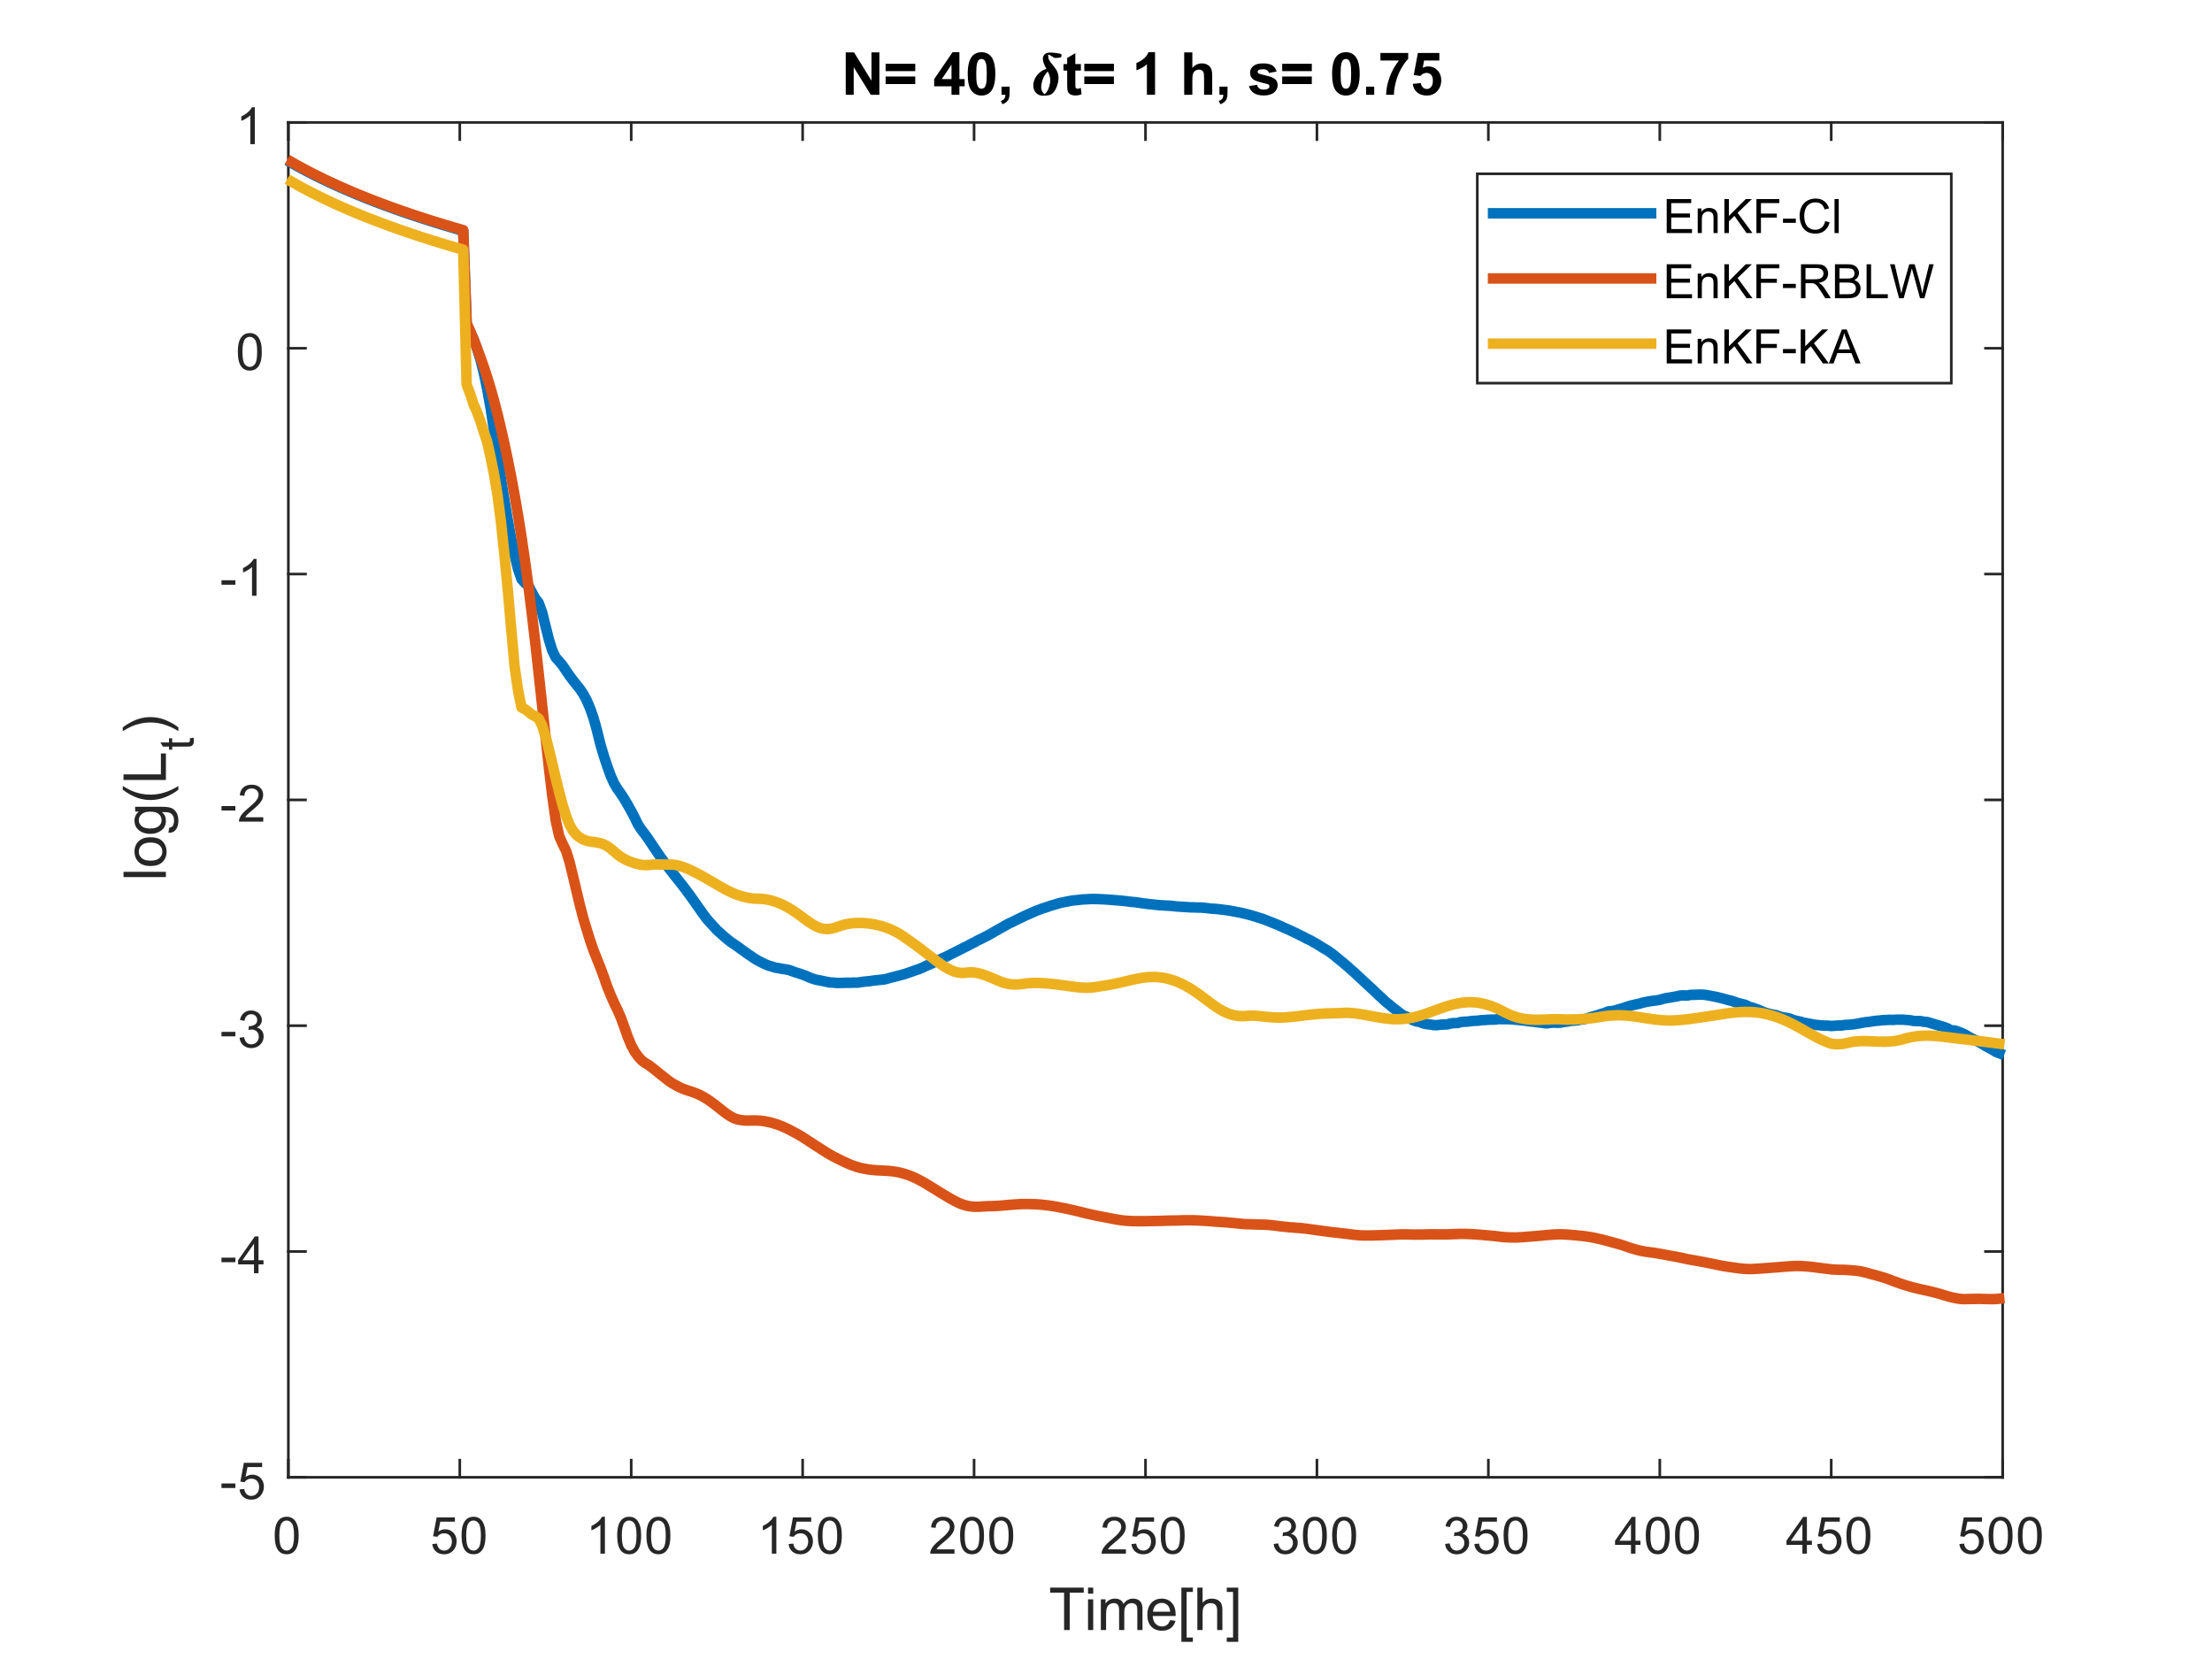 <?xml version="1.0"?>
<!DOCTYPE svg PUBLIC '-//W3C//DTD SVG 1.0//EN'
          'http://www.w3.org/TR/2001/REC-SVG-20010904/DTD/svg10.dtd'>
<svg xmlns:xlink="http://www.w3.org/1999/xlink" style="fill-opacity:1; color-rendering:auto; color-interpolation:auto; text-rendering:auto; stroke:black; stroke-linecap:square; stroke-miterlimit:10; shape-rendering:auto; stroke-opacity:1; fill:black; stroke-dasharray:none; font-weight:normal; stroke-width:1; font-family:'Dialog'; font-style:normal; stroke-linejoin:miter; font-size:12px; stroke-dashoffset:0; image-rendering:auto;" width="560" height="420" xmlns="http://www.w3.org/2000/svg"
><rect width="100%" height="100%" fill="#333333" stroke="none"/><!--Generated by the Batik Graphics2D SVG Generator--><defs id="genericDefs"
  /><g
  ><defs id="defs1"
    ><clipPath clipPathUnits="userSpaceOnUse" id="clipPath1"
      ><path d="M0 0 L560 0 L560 420 L0 420 L0 0 Z"
      /></clipPath
    ></defs
    ><g style="fill:white; stroke:white;"
    ><rect x="0" y="0" width="560" style="clip-path:url(#clipPath1); stroke:none;" height="420"
    /></g
    ><g style="fill:white; text-rendering:optimizeSpeed; color-rendering:optimizeSpeed; image-rendering:optimizeSpeed; shape-rendering:crispEdges; stroke:white; color-interpolation:sRGB;"
    ><rect x="0" width="560" height="420" y="0" style="stroke:none;"
      /><path style="stroke:none;" d="M73 374 L507 374 L507 31 L73 31 Z"
    /></g
    ><g style="fill:rgb(38,38,38); text-rendering:geometricPrecision; image-rendering:optimizeQuality; color-rendering:optimizeQuality; stroke-linejoin:round; stroke:rgb(38,38,38); color-interpolation:linearRGB; stroke-width:0.667;"
    ><line y2="374" style="fill:none;" x1="73" x2="507" y1="374"
      /><line y2="31" style="fill:none;" x1="73" x2="507" y1="31"
      /><line y2="369.66" style="fill:none;" x1="73" x2="73" y1="374"
      /><line y2="369.66" style="fill:none;" x1="116.4" x2="116.4" y1="374"
      /><line y2="369.66" style="fill:none;" x1="159.8" x2="159.8" y1="374"
      /><line y2="369.66" style="fill:none;" x1="203.2" x2="203.2" y1="374"
      /><line y2="369.66" style="fill:none;" x1="246.6" x2="246.6" y1="374"
      /><line y2="369.66" style="fill:none;" x1="290" x2="290" y1="374"
      /><line y2="369.66" style="fill:none;" x1="333.4" x2="333.4" y1="374"
      /><line y2="369.66" style="fill:none;" x1="376.8" x2="376.8" y1="374"
      /><line y2="369.66" style="fill:none;" x1="420.2" x2="420.2" y1="374"
      /><line y2="369.66" style="fill:none;" x1="463.6" x2="463.6" y1="374"
      /><line y2="369.66" style="fill:none;" x1="507" x2="507" y1="374"
      /><line y2="35.34" style="fill:none;" x1="73" x2="73" y1="31"
      /><line y2="35.34" style="fill:none;" x1="116.4" x2="116.4" y1="31"
      /><line y2="35.34" style="fill:none;" x1="159.8" x2="159.8" y1="31"
      /><line y2="35.34" style="fill:none;" x1="203.2" x2="203.2" y1="31"
      /><line y2="35.34" style="fill:none;" x1="246.6" x2="246.6" y1="31"
      /><line y2="35.34" style="fill:none;" x1="290" x2="290" y1="31"
      /><line y2="35.34" style="fill:none;" x1="333.4" x2="333.4" y1="31"
      /><line y2="35.34" style="fill:none;" x1="376.8" x2="376.8" y1="31"
      /><line y2="35.34" style="fill:none;" x1="420.2" x2="420.2" y1="31"
      /><line y2="35.34" style="fill:none;" x1="463.6" x2="463.6" y1="31"
      /><line y2="35.34" style="fill:none;" x1="507" x2="507" y1="31"
    /></g
    ><g transform="translate(73,379.333)" style="font-size:13.333px; fill:rgb(38,38,38); text-rendering:geometricPrecision; image-rendering:optimizeQuality; color-rendering:optimizeQuality; font-family:'SansSerif'; stroke:rgb(38,38,38); color-interpolation:linearRGB;"
    ><path style="stroke:none;" d="M-3.453 9.406 Q-3.453 7.766 -3.117 6.758 Q-2.781 5.75 -2.109 5.203 Q-1.438 4.656 -0.422 4.656 Q0.328 4.656 0.891 4.961 Q1.453 5.266 1.82 5.828 Q2.188 6.391 2.398 7.211 Q2.609 8.031 2.609 9.406 Q2.609 11.047 2.273 12.055 Q1.938 13.062 1.266 13.609 Q0.594 14.156 -0.422 14.156 Q-1.766 14.156 -2.547 13.188 Q-3.453 12.031 -3.453 9.406 ZM-2.281 9.406 Q-2.281 11.703 -1.75 12.461 Q-1.219 13.219 -0.422 13.219 Q0.359 13.219 0.898 12.461 Q1.438 11.703 1.438 9.406 Q1.438 7.109 0.898 6.359 Q0.359 5.609 -0.438 5.609 Q-1.219 5.609 -1.703 6.266 Q-2.281 7.125 -2.281 9.406 Z"
    /></g
    ><g transform="translate(116.4,379.333)" style="font-size:13.333px; fill:rgb(38,38,38); text-rendering:geometricPrecision; image-rendering:optimizeQuality; color-rendering:optimizeQuality; font-family:'SansSerif'; stroke:rgb(38,38,38); color-interpolation:linearRGB;"
    ><path style="stroke:none;" d="M-6.953 11.562 L-5.766 11.453 Q-5.625 12.344 -5.141 12.781 Q-4.656 13.219 -3.969 13.219 Q-3.141 13.219 -2.57 12.594 Q-2 11.969 -2 10.953 Q-2 9.969 -2.547 9.406 Q-3.094 8.844 -3.984 8.844 Q-4.547 8.844 -4.992 9.094 Q-5.438 9.344 -5.688 9.734 L-6.75 9.594 L-5.859 4.828 L-1.234 4.828 L-1.234 5.906 L-4.938 5.906 L-5.438 8.406 Q-4.609 7.828 -3.688 7.828 Q-2.469 7.828 -1.633 8.672 Q-0.797 9.516 -0.797 10.844 Q-0.797 12.109 -1.531 13.031 Q-2.422 14.156 -3.969 14.156 Q-5.234 14.156 -6.039 13.445 Q-6.844 12.734 -6.953 11.562 ZM0.451 9.406 Q0.451 7.766 0.787 6.758 Q1.123 5.75 1.794 5.203 Q2.466 4.656 3.482 4.656 Q4.232 4.656 4.794 4.961 Q5.357 5.266 5.724 5.828 Q6.091 6.391 6.302 7.211 Q6.513 8.031 6.513 9.406 Q6.513 11.047 6.177 12.055 Q5.841 13.062 5.169 13.609 Q4.497 14.156 3.482 14.156 Q2.138 14.156 1.357 13.188 Q0.451 12.031 0.451 9.406 ZM1.623 9.406 Q1.623 11.703 2.154 12.461 Q2.685 13.219 3.482 13.219 Q4.263 13.219 4.802 12.461 Q5.341 11.703 5.341 9.406 Q5.341 7.109 4.802 6.359 Q4.263 5.609 3.466 5.609 Q2.685 5.609 2.201 6.266 Q1.623 7.125 1.623 9.406 Z"
    /></g
    ><g transform="translate(159.8,379.333)" style="font-size:13.333px; fill:rgb(38,38,38); text-rendering:geometricPrecision; image-rendering:optimizeQuality; color-rendering:optimizeQuality; font-family:'SansSerif'; stroke:rgb(38,38,38); color-interpolation:linearRGB;"
    ><path style="stroke:none;" d="M-6.656 14 L-7.797 14 L-7.797 6.719 Q-8.219 7.109 -8.883 7.508 Q-9.547 7.906 -10.078 8.094 L-10.078 6.984 Q-9.125 6.547 -8.406 5.906 Q-7.688 5.266 -7.391 4.656 L-6.656 4.656 L-6.656 14 ZM-3.549 9.406 Q-3.549 7.766 -3.213 6.758 Q-2.877 5.75 -2.206 5.203 Q-1.534 4.656 -0.518 4.656 Q0.232 4.656 0.794 4.961 Q1.357 5.266 1.724 5.828 Q2.091 6.391 2.302 7.211 Q2.513 8.031 2.513 9.406 Q2.513 11.047 2.177 12.055 Q1.841 13.062 1.169 13.609 Q0.497 14.156 -0.518 14.156 Q-1.862 14.156 -2.643 13.188 Q-3.549 12.031 -3.549 9.406 ZM-2.377 9.406 Q-2.377 11.703 -1.846 12.461 Q-1.315 13.219 -0.518 13.219 Q0.263 13.219 0.802 12.461 Q1.341 11.703 1.341 9.406 Q1.341 7.109 0.802 6.359 Q0.263 5.609 -0.534 5.609 Q-1.315 5.609 -1.799 6.266 Q-2.377 7.125 -2.377 9.406 ZM3.854 9.406 Q3.854 7.766 4.19 6.758 Q4.526 5.75 5.198 5.203 Q5.87 4.656 6.886 4.656 Q7.636 4.656 8.198 4.961 Q8.761 5.266 9.128 5.828 Q9.495 6.391 9.706 7.211 Q9.917 8.031 9.917 9.406 Q9.917 11.047 9.581 12.055 Q9.245 13.062 8.573 13.609 Q7.901 14.156 6.886 14.156 Q5.542 14.156 4.761 13.188 Q3.854 12.031 3.854 9.406 ZM5.026 9.406 Q5.026 11.703 5.558 12.461 Q6.089 13.219 6.886 13.219 Q7.667 13.219 8.206 12.461 Q8.745 11.703 8.745 9.406 Q8.745 7.109 8.206 6.359 Q7.667 5.609 6.87 5.609 Q6.089 5.609 5.604 6.266 Q5.026 7.125 5.026 9.406 Z"
    /></g
    ><g transform="translate(203.2,379.333)" style="font-size:13.333px; fill:rgb(38,38,38); text-rendering:geometricPrecision; image-rendering:optimizeQuality; color-rendering:optimizeQuality; font-family:'SansSerif'; stroke:rgb(38,38,38); color-interpolation:linearRGB;"
    ><path style="stroke:none;" d="M-6.656 14 L-7.797 14 L-7.797 6.719 Q-8.219 7.109 -8.883 7.508 Q-9.547 7.906 -10.078 8.094 L-10.078 6.984 Q-9.125 6.547 -8.406 5.906 Q-7.688 5.266 -7.391 4.656 L-6.656 4.656 L-6.656 14 ZM-3.549 11.562 L-2.362 11.453 Q-2.221 12.344 -1.737 12.781 Q-1.252 13.219 -0.565 13.219 Q0.263 13.219 0.834 12.594 Q1.404 11.969 1.404 10.953 Q1.404 9.969 0.857 9.406 Q0.31 8.844 -0.581 8.844 Q-1.143 8.844 -1.588 9.094 Q-2.034 9.344 -2.284 9.734 L-3.346 9.594 L-2.456 4.828 L2.169 4.828 L2.169 5.906 L-1.534 5.906 L-2.034 8.406 Q-1.206 7.828 -0.284 7.828 Q0.935 7.828 1.771 8.672 Q2.607 9.516 2.607 10.844 Q2.607 12.109 1.873 13.031 Q0.982 14.156 -0.565 14.156 Q-1.831 14.156 -2.635 13.445 Q-3.44 12.734 -3.549 11.562 ZM3.854 9.406 Q3.854 7.766 4.19 6.758 Q4.526 5.75 5.198 5.203 Q5.87 4.656 6.886 4.656 Q7.636 4.656 8.198 4.961 Q8.761 5.266 9.128 5.828 Q9.495 6.391 9.706 7.211 Q9.917 8.031 9.917 9.406 Q9.917 11.047 9.581 12.055 Q9.245 13.062 8.573 13.609 Q7.901 14.156 6.886 14.156 Q5.542 14.156 4.761 13.188 Q3.854 12.031 3.854 9.406 ZM5.026 9.406 Q5.026 11.703 5.558 12.461 Q6.089 13.219 6.886 13.219 Q7.667 13.219 8.206 12.461 Q8.745 11.703 8.745 9.406 Q8.745 7.109 8.206 6.359 Q7.667 5.609 6.87 5.609 Q6.089 5.609 5.604 6.266 Q5.026 7.125 5.026 9.406 Z"
    /></g
    ><g transform="translate(246.6,379.333)" style="font-size:13.333px; fill:rgb(38,38,38); text-rendering:geometricPrecision; image-rendering:optimizeQuality; color-rendering:optimizeQuality; font-family:'SansSerif'; stroke:rgb(38,38,38); color-interpolation:linearRGB;"
    ><path style="stroke:none;" d="M-4.953 12.906 L-4.953 14 L-11.109 14 Q-11.125 13.594 -10.969 13.203 Q-10.734 12.578 -10.219 11.969 Q-9.703 11.359 -8.719 10.562 Q-7.203 9.312 -6.672 8.586 Q-6.141 7.859 -6.141 7.219 Q-6.141 6.531 -6.625 6.07 Q-7.109 5.609 -7.891 5.609 Q-8.719 5.609 -9.211 6.102 Q-9.703 6.594 -9.719 7.469 L-10.891 7.344 Q-10.766 6.031 -9.984 5.344 Q-9.203 4.656 -7.875 4.656 Q-6.531 4.656 -5.75 5.398 Q-4.969 6.141 -4.969 7.234 Q-4.969 7.797 -5.195 8.336 Q-5.422 8.875 -5.953 9.477 Q-6.484 10.078 -7.719 11.109 Q-8.75 11.969 -9.039 12.281 Q-9.328 12.594 -9.516 12.906 L-4.953 12.906 ZM-3.549 9.406 Q-3.549 7.766 -3.213 6.758 Q-2.877 5.75 -2.206 5.203 Q-1.534 4.656 -0.518 4.656 Q0.232 4.656 0.794 4.961 Q1.357 5.266 1.724 5.828 Q2.091 6.391 2.302 7.211 Q2.513 8.031 2.513 9.406 Q2.513 11.047 2.177 12.055 Q1.841 13.062 1.169 13.609 Q0.497 14.156 -0.518 14.156 Q-1.862 14.156 -2.643 13.188 Q-3.549 12.031 -3.549 9.406 ZM-2.377 9.406 Q-2.377 11.703 -1.846 12.461 Q-1.315 13.219 -0.518 13.219 Q0.263 13.219 0.802 12.461 Q1.341 11.703 1.341 9.406 Q1.341 7.109 0.802 6.359 Q0.263 5.609 -0.534 5.609 Q-1.315 5.609 -1.799 6.266 Q-2.377 7.125 -2.377 9.406 ZM3.854 9.406 Q3.854 7.766 4.19 6.758 Q4.526 5.75 5.198 5.203 Q5.87 4.656 6.886 4.656 Q7.636 4.656 8.198 4.961 Q8.761 5.266 9.128 5.828 Q9.495 6.391 9.706 7.211 Q9.917 8.031 9.917 9.406 Q9.917 11.047 9.581 12.055 Q9.245 13.062 8.573 13.609 Q7.901 14.156 6.886 14.156 Q5.542 14.156 4.761 13.188 Q3.854 12.031 3.854 9.406 ZM5.026 9.406 Q5.026 11.703 5.558 12.461 Q6.089 13.219 6.886 13.219 Q7.667 13.219 8.206 12.461 Q8.745 11.703 8.745 9.406 Q8.745 7.109 8.206 6.359 Q7.667 5.609 6.87 5.609 Q6.089 5.609 5.604 6.266 Q5.026 7.125 5.026 9.406 Z"
    /></g
    ><g transform="translate(290,379.333)" style="font-size:13.333px; fill:rgb(38,38,38); text-rendering:geometricPrecision; image-rendering:optimizeQuality; color-rendering:optimizeQuality; font-family:'SansSerif'; stroke:rgb(38,38,38); color-interpolation:linearRGB;"
    ><path style="stroke:none;" d="M-4.953 12.906 L-4.953 14 L-11.109 14 Q-11.125 13.594 -10.969 13.203 Q-10.734 12.578 -10.219 11.969 Q-9.703 11.359 -8.719 10.562 Q-7.203 9.312 -6.672 8.586 Q-6.141 7.859 -6.141 7.219 Q-6.141 6.531 -6.625 6.07 Q-7.109 5.609 -7.891 5.609 Q-8.719 5.609 -9.211 6.102 Q-9.703 6.594 -9.719 7.469 L-10.891 7.344 Q-10.766 6.031 -9.984 5.344 Q-9.203 4.656 -7.875 4.656 Q-6.531 4.656 -5.75 5.398 Q-4.969 6.141 -4.969 7.234 Q-4.969 7.797 -5.195 8.336 Q-5.422 8.875 -5.953 9.477 Q-6.484 10.078 -7.719 11.109 Q-8.75 11.969 -9.039 12.281 Q-9.328 12.594 -9.516 12.906 L-4.953 12.906 ZM-3.549 11.562 L-2.362 11.453 Q-2.221 12.344 -1.737 12.781 Q-1.252 13.219 -0.565 13.219 Q0.263 13.219 0.834 12.594 Q1.404 11.969 1.404 10.953 Q1.404 9.969 0.857 9.406 Q0.31 8.844 -0.581 8.844 Q-1.143 8.844 -1.588 9.094 Q-2.034 9.344 -2.284 9.734 L-3.346 9.594 L-2.456 4.828 L2.169 4.828 L2.169 5.906 L-1.534 5.906 L-2.034 8.406 Q-1.206 7.828 -0.284 7.828 Q0.935 7.828 1.771 8.672 Q2.607 9.516 2.607 10.844 Q2.607 12.109 1.873 13.031 Q0.982 14.156 -0.565 14.156 Q-1.831 14.156 -2.635 13.445 Q-3.44 12.734 -3.549 11.562 ZM3.854 9.406 Q3.854 7.766 4.19 6.758 Q4.526 5.75 5.198 5.203 Q5.87 4.656 6.886 4.656 Q7.636 4.656 8.198 4.961 Q8.761 5.266 9.128 5.828 Q9.495 6.391 9.706 7.211 Q9.917 8.031 9.917 9.406 Q9.917 11.047 9.581 12.055 Q9.245 13.062 8.573 13.609 Q7.901 14.156 6.886 14.156 Q5.542 14.156 4.761 13.188 Q3.854 12.031 3.854 9.406 ZM5.026 9.406 Q5.026 11.703 5.558 12.461 Q6.089 13.219 6.886 13.219 Q7.667 13.219 8.206 12.461 Q8.745 11.703 8.745 9.406 Q8.745 7.109 8.206 6.359 Q7.667 5.609 6.87 5.609 Q6.089 5.609 5.604 6.266 Q5.026 7.125 5.026 9.406 Z"
    /></g
    ><g transform="translate(333.4,379.333)" style="font-size:13.333px; fill:rgb(38,38,38); text-rendering:geometricPrecision; image-rendering:optimizeQuality; color-rendering:optimizeQuality; font-family:'SansSerif'; stroke:rgb(38,38,38); color-interpolation:linearRGB;"
    ><path style="stroke:none;" d="M-10.953 11.547 L-9.812 11.391 Q-9.609 12.359 -9.141 12.789 Q-8.672 13.219 -7.984 13.219 Q-7.188 13.219 -6.633 12.664 Q-6.078 12.109 -6.078 11.281 Q-6.078 10.484 -6.586 9.977 Q-7.094 9.469 -7.891 9.469 Q-8.219 9.469 -8.703 9.594 L-8.578 8.594 Q-8.453 8.609 -8.391 8.609 Q-7.656 8.609 -7.07 8.227 Q-6.484 7.844 -6.484 7.047 Q-6.484 6.422 -6.914 6.008 Q-7.344 5.594 -8.016 5.594 Q-8.688 5.594 -9.125 6.016 Q-9.562 6.438 -9.703 7.266 L-10.844 7.062 Q-10.625 5.922 -9.883 5.289 Q-9.141 4.656 -8.047 4.656 Q-7.281 4.656 -6.641 4.984 Q-6 5.312 -5.656 5.875 Q-5.312 6.438 -5.312 7.078 Q-5.312 7.672 -5.641 8.172 Q-5.969 8.672 -6.594 8.953 Q-5.781 9.156 -5.32 9.75 Q-4.859 10.344 -4.859 11.25 Q-4.859 12.469 -5.75 13.32 Q-6.641 14.172 -8 14.172 Q-9.219 14.172 -10.031 13.438 Q-10.844 12.703 -10.953 11.547 ZM-3.549 9.406 Q-3.549 7.766 -3.213 6.758 Q-2.877 5.75 -2.206 5.203 Q-1.534 4.656 -0.518 4.656 Q0.232 4.656 0.794 4.961 Q1.357 5.266 1.724 5.828 Q2.091 6.391 2.302 7.211 Q2.513 8.031 2.513 9.406 Q2.513 11.047 2.177 12.055 Q1.841 13.062 1.169 13.609 Q0.497 14.156 -0.518 14.156 Q-1.862 14.156 -2.643 13.188 Q-3.549 12.031 -3.549 9.406 ZM-2.377 9.406 Q-2.377 11.703 -1.846 12.461 Q-1.315 13.219 -0.518 13.219 Q0.263 13.219 0.802 12.461 Q1.341 11.703 1.341 9.406 Q1.341 7.109 0.802 6.359 Q0.263 5.609 -0.534 5.609 Q-1.315 5.609 -1.799 6.266 Q-2.377 7.125 -2.377 9.406 ZM3.854 9.406 Q3.854 7.766 4.19 6.758 Q4.526 5.75 5.198 5.203 Q5.87 4.656 6.886 4.656 Q7.636 4.656 8.198 4.961 Q8.761 5.266 9.128 5.828 Q9.495 6.391 9.706 7.211 Q9.917 8.031 9.917 9.406 Q9.917 11.047 9.581 12.055 Q9.245 13.062 8.573 13.609 Q7.901 14.156 6.886 14.156 Q5.542 14.156 4.761 13.188 Q3.854 12.031 3.854 9.406 ZM5.026 9.406 Q5.026 11.703 5.558 12.461 Q6.089 13.219 6.886 13.219 Q7.667 13.219 8.206 12.461 Q8.745 11.703 8.745 9.406 Q8.745 7.109 8.206 6.359 Q7.667 5.609 6.87 5.609 Q6.089 5.609 5.604 6.266 Q5.026 7.125 5.026 9.406 Z"
    /></g
    ><g transform="translate(376.8,379.333)" style="font-size:13.333px; fill:rgb(38,38,38); text-rendering:geometricPrecision; image-rendering:optimizeQuality; color-rendering:optimizeQuality; font-family:'SansSerif'; stroke:rgb(38,38,38); color-interpolation:linearRGB;"
    ><path style="stroke:none;" d="M-10.953 11.547 L-9.812 11.391 Q-9.609 12.359 -9.141 12.789 Q-8.672 13.219 -7.984 13.219 Q-7.188 13.219 -6.633 12.664 Q-6.078 12.109 -6.078 11.281 Q-6.078 10.484 -6.586 9.977 Q-7.094 9.469 -7.891 9.469 Q-8.219 9.469 -8.703 9.594 L-8.578 8.594 Q-8.453 8.609 -8.391 8.609 Q-7.656 8.609 -7.07 8.227 Q-6.484 7.844 -6.484 7.047 Q-6.484 6.422 -6.914 6.008 Q-7.344 5.594 -8.016 5.594 Q-8.688 5.594 -9.125 6.016 Q-9.562 6.438 -9.703 7.266 L-10.844 7.062 Q-10.625 5.922 -9.883 5.289 Q-9.141 4.656 -8.047 4.656 Q-7.281 4.656 -6.641 4.984 Q-6 5.312 -5.656 5.875 Q-5.312 6.438 -5.312 7.078 Q-5.312 7.672 -5.641 8.172 Q-5.969 8.672 -6.594 8.953 Q-5.781 9.156 -5.32 9.75 Q-4.859 10.344 -4.859 11.25 Q-4.859 12.469 -5.75 13.32 Q-6.641 14.172 -8 14.172 Q-9.219 14.172 -10.031 13.438 Q-10.844 12.703 -10.953 11.547 ZM-3.549 11.562 L-2.362 11.453 Q-2.221 12.344 -1.737 12.781 Q-1.252 13.219 -0.565 13.219 Q0.263 13.219 0.834 12.594 Q1.404 11.969 1.404 10.953 Q1.404 9.969 0.857 9.406 Q0.31 8.844 -0.581 8.844 Q-1.143 8.844 -1.588 9.094 Q-2.034 9.344 -2.284 9.734 L-3.346 9.594 L-2.456 4.828 L2.169 4.828 L2.169 5.906 L-1.534 5.906 L-2.034 8.406 Q-1.206 7.828 -0.284 7.828 Q0.935 7.828 1.771 8.672 Q2.607 9.516 2.607 10.844 Q2.607 12.109 1.873 13.031 Q0.982 14.156 -0.565 14.156 Q-1.831 14.156 -2.635 13.445 Q-3.44 12.734 -3.549 11.562 ZM3.854 9.406 Q3.854 7.766 4.19 6.758 Q4.526 5.75 5.198 5.203 Q5.87 4.656 6.886 4.656 Q7.636 4.656 8.198 4.961 Q8.761 5.266 9.128 5.828 Q9.495 6.391 9.706 7.211 Q9.917 8.031 9.917 9.406 Q9.917 11.047 9.581 12.055 Q9.245 13.062 8.573 13.609 Q7.901 14.156 6.886 14.156 Q5.542 14.156 4.761 13.188 Q3.854 12.031 3.854 9.406 ZM5.026 9.406 Q5.026 11.703 5.558 12.461 Q6.089 13.219 6.886 13.219 Q7.667 13.219 8.206 12.461 Q8.745 11.703 8.745 9.406 Q8.745 7.109 8.206 6.359 Q7.667 5.609 6.87 5.609 Q6.089 5.609 5.604 6.266 Q5.026 7.125 5.026 9.406 Z"
    /></g
    ><g transform="translate(420.2,379.333)" style="font-size:13.333px; fill:rgb(38,38,38); text-rendering:geometricPrecision; image-rendering:optimizeQuality; color-rendering:optimizeQuality; font-family:'SansSerif'; stroke:rgb(38,38,38); color-interpolation:linearRGB;"
    ><path style="stroke:none;" d="M-7.297 14 L-7.297 11.766 L-11.328 11.766 L-11.328 10.719 L-7.094 4.688 L-6.156 4.688 L-6.156 10.719 L-4.891 10.719 L-4.891 11.766 L-6.156 11.766 L-6.156 14 L-7.297 14 ZM-7.297 10.719 L-7.297 6.531 L-10.219 10.719 L-7.297 10.719 ZM-3.549 9.406 Q-3.549 7.766 -3.213 6.758 Q-2.877 5.75 -2.206 5.203 Q-1.534 4.656 -0.518 4.656 Q0.232 4.656 0.794 4.961 Q1.357 5.266 1.724 5.828 Q2.091 6.391 2.302 7.211 Q2.513 8.031 2.513 9.406 Q2.513 11.047 2.177 12.055 Q1.841 13.062 1.169 13.609 Q0.497 14.156 -0.518 14.156 Q-1.862 14.156 -2.643 13.188 Q-3.549 12.031 -3.549 9.406 ZM-2.377 9.406 Q-2.377 11.703 -1.846 12.461 Q-1.315 13.219 -0.518 13.219 Q0.263 13.219 0.802 12.461 Q1.341 11.703 1.341 9.406 Q1.341 7.109 0.802 6.359 Q0.263 5.609 -0.534 5.609 Q-1.315 5.609 -1.799 6.266 Q-2.377 7.125 -2.377 9.406 ZM3.854 9.406 Q3.854 7.766 4.19 6.758 Q4.526 5.75 5.198 5.203 Q5.87 4.656 6.886 4.656 Q7.636 4.656 8.198 4.961 Q8.761 5.266 9.128 5.828 Q9.495 6.391 9.706 7.211 Q9.917 8.031 9.917 9.406 Q9.917 11.047 9.581 12.055 Q9.245 13.062 8.573 13.609 Q7.901 14.156 6.886 14.156 Q5.542 14.156 4.761 13.188 Q3.854 12.031 3.854 9.406 ZM5.026 9.406 Q5.026 11.703 5.558 12.461 Q6.089 13.219 6.886 13.219 Q7.667 13.219 8.206 12.461 Q8.745 11.703 8.745 9.406 Q8.745 7.109 8.206 6.359 Q7.667 5.609 6.87 5.609 Q6.089 5.609 5.604 6.266 Q5.026 7.125 5.026 9.406 Z"
    /></g
    ><g transform="translate(463.6,379.333)" style="font-size:13.333px; fill:rgb(38,38,38); text-rendering:geometricPrecision; image-rendering:optimizeQuality; color-rendering:optimizeQuality; font-family:'SansSerif'; stroke:rgb(38,38,38); color-interpolation:linearRGB;"
    ><path style="stroke:none;" d="M-7.297 14 L-7.297 11.766 L-11.328 11.766 L-11.328 10.719 L-7.094 4.688 L-6.156 4.688 L-6.156 10.719 L-4.891 10.719 L-4.891 11.766 L-6.156 11.766 L-6.156 14 L-7.297 14 ZM-7.297 10.719 L-7.297 6.531 L-10.219 10.719 L-7.297 10.719 ZM-3.549 11.562 L-2.362 11.453 Q-2.221 12.344 -1.737 12.781 Q-1.252 13.219 -0.565 13.219 Q0.263 13.219 0.834 12.594 Q1.404 11.969 1.404 10.953 Q1.404 9.969 0.857 9.406 Q0.31 8.844 -0.581 8.844 Q-1.143 8.844 -1.588 9.094 Q-2.034 9.344 -2.284 9.734 L-3.346 9.594 L-2.456 4.828 L2.169 4.828 L2.169 5.906 L-1.534 5.906 L-2.034 8.406 Q-1.206 7.828 -0.284 7.828 Q0.935 7.828 1.771 8.672 Q2.607 9.516 2.607 10.844 Q2.607 12.109 1.873 13.031 Q0.982 14.156 -0.565 14.156 Q-1.831 14.156 -2.635 13.445 Q-3.44 12.734 -3.549 11.562 ZM3.854 9.406 Q3.854 7.766 4.19 6.758 Q4.526 5.75 5.198 5.203 Q5.87 4.656 6.886 4.656 Q7.636 4.656 8.198 4.961 Q8.761 5.266 9.128 5.828 Q9.495 6.391 9.706 7.211 Q9.917 8.031 9.917 9.406 Q9.917 11.047 9.581 12.055 Q9.245 13.062 8.573 13.609 Q7.901 14.156 6.886 14.156 Q5.542 14.156 4.761 13.188 Q3.854 12.031 3.854 9.406 ZM5.026 9.406 Q5.026 11.703 5.558 12.461 Q6.089 13.219 6.886 13.219 Q7.667 13.219 8.206 12.461 Q8.745 11.703 8.745 9.406 Q8.745 7.109 8.206 6.359 Q7.667 5.609 6.87 5.609 Q6.089 5.609 5.604 6.266 Q5.026 7.125 5.026 9.406 Z"
    /></g
    ><g transform="translate(507,379.333)" style="font-size:13.333px; fill:rgb(38,38,38); text-rendering:geometricPrecision; image-rendering:optimizeQuality; color-rendering:optimizeQuality; font-family:'SansSerif'; stroke:rgb(38,38,38); color-interpolation:linearRGB;"
    ><path style="stroke:none;" d="M-10.953 11.562 L-9.766 11.453 Q-9.625 12.344 -9.141 12.781 Q-8.656 13.219 -7.969 13.219 Q-7.141 13.219 -6.57 12.594 Q-6 11.969 -6 10.953 Q-6 9.969 -6.547 9.406 Q-7.094 8.844 -7.984 8.844 Q-8.547 8.844 -8.992 9.094 Q-9.438 9.344 -9.688 9.734 L-10.75 9.594 L-9.859 4.828 L-5.234 4.828 L-5.234 5.906 L-8.938 5.906 L-9.438 8.406 Q-8.609 7.828 -7.688 7.828 Q-6.469 7.828 -5.633 8.672 Q-4.797 9.516 -4.797 10.844 Q-4.797 12.109 -5.531 13.031 Q-6.422 14.156 -7.969 14.156 Q-9.234 14.156 -10.039 13.445 Q-10.844 12.734 -10.953 11.562 ZM-3.549 9.406 Q-3.549 7.766 -3.213 6.758 Q-2.877 5.75 -2.206 5.203 Q-1.534 4.656 -0.518 4.656 Q0.232 4.656 0.794 4.961 Q1.357 5.266 1.724 5.828 Q2.091 6.391 2.302 7.211 Q2.513 8.031 2.513 9.406 Q2.513 11.047 2.177 12.055 Q1.841 13.062 1.169 13.609 Q0.497 14.156 -0.518 14.156 Q-1.862 14.156 -2.643 13.188 Q-3.549 12.031 -3.549 9.406 ZM-2.377 9.406 Q-2.377 11.703 -1.846 12.461 Q-1.315 13.219 -0.518 13.219 Q0.263 13.219 0.802 12.461 Q1.341 11.703 1.341 9.406 Q1.341 7.109 0.802 6.359 Q0.263 5.609 -0.534 5.609 Q-1.315 5.609 -1.799 6.266 Q-2.377 7.125 -2.377 9.406 ZM3.854 9.406 Q3.854 7.766 4.19 6.758 Q4.526 5.75 5.198 5.203 Q5.87 4.656 6.886 4.656 Q7.636 4.656 8.198 4.961 Q8.761 5.266 9.128 5.828 Q9.495 6.391 9.706 7.211 Q9.917 8.031 9.917 9.406 Q9.917 11.047 9.581 12.055 Q9.245 13.062 8.573 13.609 Q7.901 14.156 6.886 14.156 Q5.542 14.156 4.761 13.188 Q3.854 12.031 3.854 9.406 ZM5.026 9.406 Q5.026 11.703 5.558 12.461 Q6.089 13.219 6.886 13.219 Q7.667 13.219 8.206 12.461 Q8.745 11.703 8.745 9.406 Q8.745 7.109 8.206 6.359 Q7.667 5.609 6.87 5.609 Q6.089 5.609 5.604 6.266 Q5.026 7.125 5.026 9.406 Z"
    /></g
    ><g transform="translate(290,397.667)" style="font-size:14.667px; fill:rgb(38,38,38); text-rendering:geometricPrecision; image-rendering:optimizeQuality; color-rendering:optimizeQuality; font-family:'SansSerif'; stroke:rgb(38,38,38); color-interpolation:linearRGB;"
    ><path style="stroke:none;" d="M-20.609 15 L-20.609 5.531 L-24.141 5.531 L-24.141 4.266 L-15.641 4.266 L-15.641 5.531 L-19.188 5.531 L-19.188 15 L-20.609 15 ZM-14.547 5.781 L-14.547 4.266 L-13.235 4.266 L-13.235 5.781 L-14.547 5.781 ZM-14.547 15 L-14.547 7.219 L-13.235 7.219 L-13.235 15 L-14.547 15 ZM-11.307 15 L-11.307 7.219 L-10.119 7.219 L-10.119 8.312 Q-9.76 7.734 -9.151 7.391 Q-8.541 7.047 -7.76 7.047 Q-6.901 7.047 -6.346 7.406 Q-5.791 7.766 -5.572 8.406 Q-4.651 7.047 -3.166 7.047 Q-2.01 7.047 -1.385 7.688 Q-0.76 8.328 -0.76 9.656 L-0.76 15 L-2.072 15 L-2.072 10.094 Q-2.072 9.312 -2.197 8.961 Q-2.322 8.609 -2.666 8.398 Q-3.01 8.188 -3.463 8.188 Q-4.276 8.188 -4.822 8.734 Q-5.369 9.281 -5.369 10.484 L-5.369 15 L-6.682 15 L-6.682 9.953 Q-6.682 9.062 -7.002 8.625 Q-7.322 8.188 -8.057 8.188 Q-8.619 8.188 -9.088 8.484 Q-9.557 8.781 -9.768 9.344 Q-9.979 9.906 -9.979 10.969 L-9.979 15 L-11.307 15 ZM6.23 12.5 L7.589 12.656 Q7.277 13.859 6.402 14.516 Q5.527 15.172 4.168 15.172 Q2.464 15.172 1.464 14.125 Q0.464 13.078 0.464 11.172 Q0.464 9.219 1.48 8.133 Q2.496 7.047 4.105 7.047 Q5.668 7.047 6.652 8.109 Q7.636 9.172 7.636 11.094 Q7.636 11.219 7.636 11.453 L1.824 11.453 Q1.902 12.734 2.55 13.414 Q3.199 14.094 4.183 14.094 Q4.902 14.094 5.418 13.711 Q5.933 13.328 6.23 12.5 ZM1.902 10.359 L6.246 10.359 Q6.152 9.375 5.746 8.891 Q5.121 8.125 4.121 8.125 Q3.199 8.125 2.582 8.734 Q1.964 9.344 1.902 10.359 ZM9.084 17.984 L9.084 4.266 L11.991 4.266 L11.991 5.359 L10.412 5.359 L10.412 16.891 L11.991 16.891 L11.991 17.984 L9.084 17.984 ZM13.125 15 L13.125 4.266 L14.453 4.266 L14.453 8.109 Q15.375 7.047 16.781 7.047 Q17.641 7.047 18.281 7.391 Q18.922 7.734 19.195 8.328 Q19.469 8.922 19.469 10.078 L19.469 15 L18.141 15 L18.141 10.078 Q18.141 9.078 17.719 8.633 Q17.297 8.188 16.5 8.188 Q15.922 8.188 15.406 8.484 Q14.891 8.781 14.672 9.305 Q14.453 9.828 14.453 10.75 L14.453 15 L13.125 15 ZM23.479 17.984 L20.573 17.984 L20.573 16.891 L22.167 16.891 L22.167 5.359 L20.573 5.359 L20.573 4.266 L23.479 4.266 L23.479 17.984 Z"
    /></g
    ><g style="fill:rgb(38,38,38); text-rendering:geometricPrecision; image-rendering:optimizeQuality; color-rendering:optimizeQuality; stroke-linejoin:round; stroke:rgb(38,38,38); color-interpolation:linearRGB; stroke-width:0.667;"
    ><line y2="31" style="fill:none;" x1="73" x2="73" y1="374"
      /><line y2="31" style="fill:none;" x1="507" x2="507" y1="374"
      /><line y2="374" style="fill:none;" x1="73" x2="77.34" y1="374"
      /><line y2="316.833" style="fill:none;" x1="73" x2="77.34" y1="316.833"
      /><line y2="259.667" style="fill:none;" x1="73" x2="77.34" y1="259.667"
      /><line y2="202.5" style="fill:none;" x1="73" x2="77.34" y1="202.5"
      /><line y2="145.333" style="fill:none;" x1="73" x2="77.34" y1="145.333"
      /><line y2="88.167" style="fill:none;" x1="73" x2="77.34" y1="88.167"
      /><line y2="31" style="fill:none;" x1="73" x2="77.34" y1="31"
      /><line y2="374" style="fill:none;" x1="507" x2="502.66" y1="374"
      /><line y2="316.833" style="fill:none;" x1="507" x2="502.66" y1="316.833"
      /><line y2="259.667" style="fill:none;" x1="507" x2="502.66" y1="259.667"
      /><line y2="202.5" style="fill:none;" x1="507" x2="502.66" y1="202.5"
      /><line y2="145.333" style="fill:none;" x1="507" x2="502.66" y1="145.333"
      /><line y2="88.167" style="fill:none;" x1="507" x2="502.66" y1="88.167"
      /><line y2="31" style="fill:none;" x1="507" x2="502.66" y1="31"
    /></g
    ><g transform="translate(67.667,374)" style="font-size:13.333px; fill:rgb(38,38,38); text-rendering:geometricPrecision; image-rendering:optimizeQuality; color-rendering:optimizeQuality; font-family:'SansSerif'; stroke:rgb(38,38,38); color-interpolation:linearRGB;"
    ><path style="stroke:none;" d="M-11.594 2.703 L-11.594 1.562 L-8.078 1.562 L-8.078 2.703 L-11.594 2.703 ZM-7.02 3.062 L-5.832 2.953 Q-5.692 3.844 -5.207 4.281 Q-4.723 4.719 -4.036 4.719 Q-3.208 4.719 -2.637 4.094 Q-2.067 3.469 -2.067 2.453 Q-2.067 1.469 -2.614 0.906 Q-3.161 0.344 -4.051 0.344 Q-4.614 0.344 -5.059 0.594 Q-5.504 0.844 -5.754 1.234 L-6.817 1.094 L-5.926 -3.672 L-1.301 -3.672 L-1.301 -2.594 L-5.004 -2.594 L-5.504 -0.094 Q-4.676 -0.672 -3.754 -0.672 Q-2.536 -0.672 -1.7 0.172 Q-0.864 1.016 -0.864 2.344 Q-0.864 3.609 -1.598 4.531 Q-2.489 5.656 -4.036 5.656 Q-5.301 5.656 -6.106 4.945 Q-6.911 4.234 -7.02 3.062 Z"
    /></g
    ><g transform="translate(67.667,316.833)" style="font-size:13.333px; fill:rgb(38,38,38); text-rendering:geometricPrecision; image-rendering:optimizeQuality; color-rendering:optimizeQuality; font-family:'SansSerif'; stroke:rgb(38,38,38); color-interpolation:linearRGB;"
    ><path style="stroke:none;" d="M-11.594 2.703 L-11.594 1.562 L-8.078 1.562 L-8.078 2.703 L-11.594 2.703 ZM-3.364 5.5 L-3.364 3.266 L-7.395 3.266 L-7.395 2.219 L-3.161 -3.812 L-2.223 -3.812 L-2.223 2.219 L-0.958 2.219 L-0.958 3.266 L-2.223 3.266 L-2.223 5.5 L-3.364 5.5 ZM-3.364 2.219 L-3.364 -1.969 L-6.286 2.219 L-3.364 2.219 Z"
    /></g
    ><g transform="translate(67.667,259.667)" style="font-size:13.333px; fill:rgb(38,38,38); text-rendering:geometricPrecision; image-rendering:optimizeQuality; color-rendering:optimizeQuality; font-family:'SansSerif'; stroke:rgb(38,38,38); color-interpolation:linearRGB;"
    ><path style="stroke:none;" d="M-11.594 2.703 L-11.594 1.562 L-8.078 1.562 L-8.078 2.703 L-11.594 2.703 ZM-7.02 3.047 L-5.879 2.891 Q-5.676 3.859 -5.207 4.289 Q-4.739 4.719 -4.051 4.719 Q-3.254 4.719 -2.7 4.164 Q-2.145 3.609 -2.145 2.781 Q-2.145 1.984 -2.653 1.477 Q-3.161 0.969 -3.958 0.969 Q-4.286 0.969 -4.77 1.094 L-4.645 0.094 Q-4.52 0.109 -4.457 0.109 Q-3.723 0.109 -3.137 -0.273 Q-2.551 -0.656 -2.551 -1.453 Q-2.551 -2.078 -2.981 -2.492 Q-3.411 -2.906 -4.082 -2.906 Q-4.754 -2.906 -5.192 -2.484 Q-5.629 -2.062 -5.77 -1.234 L-6.911 -1.438 Q-6.692 -2.578 -5.95 -3.211 Q-5.207 -3.844 -4.114 -3.844 Q-3.348 -3.844 -2.708 -3.516 Q-2.067 -3.188 -1.723 -2.625 Q-1.379 -2.062 -1.379 -1.422 Q-1.379 -0.828 -1.708 -0.328 Q-2.036 0.172 -2.661 0.453 Q-1.848 0.656 -1.387 1.25 Q-0.926 1.844 -0.926 2.75 Q-0.926 3.969 -1.817 4.82 Q-2.708 5.672 -4.067 5.672 Q-5.286 5.672 -6.098 4.938 Q-6.911 4.203 -7.02 3.047 Z"
    /></g
    ><g transform="translate(67.667,202.5)" style="font-size:13.333px; fill:rgb(38,38,38); text-rendering:geometricPrecision; image-rendering:optimizeQuality; color-rendering:optimizeQuality; font-family:'SansSerif'; stroke:rgb(38,38,38); color-interpolation:linearRGB;"
    ><path style="stroke:none;" d="M-11.594 2.703 L-11.594 1.562 L-8.078 1.562 L-8.078 2.703 L-11.594 2.703 ZM-1.02 4.406 L-1.02 5.5 L-7.176 5.5 Q-7.192 5.094 -7.036 4.703 Q-6.801 4.078 -6.286 3.469 Q-5.77 2.859 -4.786 2.062 Q-3.27 0.812 -2.739 0.086 Q-2.208 -0.641 -2.208 -1.281 Q-2.208 -1.969 -2.692 -2.43 Q-3.176 -2.891 -3.958 -2.891 Q-4.786 -2.891 -5.278 -2.398 Q-5.77 -1.906 -5.786 -1.031 L-6.957 -1.156 Q-6.832 -2.469 -6.051 -3.156 Q-5.27 -3.844 -3.942 -3.844 Q-2.598 -3.844 -1.817 -3.102 Q-1.036 -2.359 -1.036 -1.266 Q-1.036 -0.703 -1.262 -0.164 Q-1.489 0.375 -2.02 0.977 Q-2.551 1.578 -3.786 2.609 Q-4.817 3.469 -5.106 3.781 Q-5.395 4.094 -5.582 4.406 L-1.02 4.406 Z"
    /></g
    ><g transform="translate(67.667,145.333)" style="font-size:13.333px; fill:rgb(38,38,38); text-rendering:geometricPrecision; image-rendering:optimizeQuality; color-rendering:optimizeQuality; font-family:'SansSerif'; stroke:rgb(38,38,38); color-interpolation:linearRGB;"
    ><path style="stroke:none;" d="M-11.594 2.703 L-11.594 1.562 L-8.078 1.562 L-8.078 2.703 L-11.594 2.703 ZM-2.723 5.5 L-3.864 5.5 L-3.864 -1.781 Q-4.286 -1.391 -4.95 -0.992 Q-5.614 -0.594 -6.145 -0.406 L-6.145 -1.516 Q-5.192 -1.953 -4.473 -2.594 Q-3.754 -3.234 -3.458 -3.844 L-2.723 -3.844 L-2.723 5.5 Z"
    /></g
    ><g transform="translate(67.667,88.167)" style="font-size:13.333px; fill:rgb(38,38,38); text-rendering:geometricPrecision; image-rendering:optimizeQuality; color-rendering:optimizeQuality; font-family:'SansSerif'; stroke:rgb(38,38,38); color-interpolation:linearRGB;"
    ><path style="stroke:none;" d="M-7.453 0.906 Q-7.453 -0.734 -7.117 -1.742 Q-6.781 -2.75 -6.109 -3.297 Q-5.438 -3.844 -4.422 -3.844 Q-3.672 -3.844 -3.109 -3.539 Q-2.547 -3.234 -2.18 -2.672 Q-1.812 -2.109 -1.602 -1.289 Q-1.391 -0.469 -1.391 0.906 Q-1.391 2.547 -1.727 3.555 Q-2.062 4.562 -2.734 5.109 Q-3.406 5.656 -4.422 5.656 Q-5.766 5.656 -6.547 4.688 Q-7.453 3.531 -7.453 0.906 ZM-6.281 0.906 Q-6.281 3.203 -5.75 3.961 Q-5.219 4.719 -4.422 4.719 Q-3.641 4.719 -3.102 3.961 Q-2.562 3.203 -2.562 0.906 Q-2.562 -1.391 -3.102 -2.141 Q-3.641 -2.891 -4.438 -2.891 Q-5.219 -2.891 -5.703 -2.234 Q-6.281 -1.375 -6.281 0.906 Z"
    /></g
    ><g transform="translate(67.667,31)" style="font-size:13.333px; fill:rgb(38,38,38); text-rendering:geometricPrecision; image-rendering:optimizeQuality; color-rendering:optimizeQuality; font-family:'SansSerif'; stroke:rgb(38,38,38); color-interpolation:linearRGB;"
    ><path style="stroke:none;" d="M-3.156 5.5 L-4.297 5.5 L-4.297 -1.781 Q-4.719 -1.391 -5.383 -0.992 Q-6.047 -0.594 -6.578 -0.406 L-6.578 -1.516 Q-5.625 -1.953 -4.906 -2.594 Q-4.188 -3.234 -3.891 -3.844 L-3.156 -3.844 L-3.156 5.5 Z"
    /></g
    ><g transform="translate(42,223) rotate(-90)" style="font-size:14.667px; fill:rgb(38,38,38); text-rendering:geometricPrecision; image-rendering:optimizeQuality; color-rendering:optimizeQuality; font-family:'SansSerif'; stroke:rgb(38,38,38); color-interpolation:linearRGB;"
    ><path style="stroke:none;" d="M0.953 0 L0.953 -10.734 L2.281 -10.734 L2.281 0 L0.953 0 ZM3.756 -3.891 Q3.756 -6.047 4.959 -7.094 Q5.959 -7.953 7.397 -7.953 Q9.006 -7.953 10.022 -6.906 Q11.037 -5.859 11.037 -4 Q11.037 -2.5 10.592 -1.641 Q10.147 -0.781 9.28 -0.305 Q8.412 0.172 7.397 0.172 Q5.772 0.172 4.764 -0.875 Q3.756 -1.922 3.756 -3.891 ZM5.115 -3.891 Q5.115 -2.391 5.764 -1.648 Q6.412 -0.906 7.397 -0.906 Q8.381 -0.906 9.037 -1.656 Q9.694 -2.406 9.694 -3.938 Q9.694 -5.375 9.037 -6.117 Q8.381 -6.859 7.397 -6.859 Q6.412 -6.859 5.764 -6.125 Q5.115 -5.391 5.115 -3.891 ZM12.157 0.641 L13.438 0.828 Q13.517 1.422 13.876 1.703 Q14.376 2.062 15.22 2.062 Q16.142 2.062 16.642 1.695 Q17.142 1.328 17.314 0.672 Q17.407 0.266 17.407 -1.016 Q16.548 0 15.251 0 Q13.642 0 12.767 -1.156 Q11.892 -2.312 11.892 -3.938 Q11.892 -5.047 12.298 -5.984 Q12.704 -6.922 13.462 -7.438 Q14.22 -7.953 15.267 -7.953 Q16.642 -7.953 17.532 -6.844 L17.532 -7.781 L18.751 -7.781 L18.751 -1.062 Q18.751 0.766 18.376 1.523 Q18.001 2.281 17.204 2.719 Q16.407 3.156 15.235 3.156 Q13.845 3.156 12.985 2.531 Q12.126 1.906 12.157 0.641 ZM13.251 -4.031 Q13.251 -2.5 13.853 -1.797 Q14.454 -1.094 15.376 -1.094 Q16.282 -1.094 16.899 -1.789 Q17.517 -2.484 17.517 -3.984 Q17.517 -5.406 16.884 -6.133 Q16.251 -6.859 15.36 -6.859 Q14.47 -6.859 13.86 -6.148 Q13.251 -5.438 13.251 -4.031 ZM23.074 3.156 Q21.98 1.781 21.222 -0.062 Q20.465 -1.906 20.465 -3.891 Q20.465 -5.625 21.027 -7.234 Q21.683 -9.078 23.074 -10.922 L24.012 -10.922 Q23.121 -9.391 22.84 -8.75 Q22.387 -7.734 22.137 -6.641 Q21.824 -5.266 21.824 -3.875 Q21.824 -0.359 24.012 3.156 L23.074 3.156 ZM25.533 0 L25.533 -10.734 L26.955 -10.734 L26.955 -1.266 L32.252 -1.266 L32.252 0 L25.533 0 Z"
    /></g
    ><g transform="translate(49,190) rotate(-90)" style="font-size:11.733px; fill:rgb(38,38,38); text-rendering:geometricPrecision; image-rendering:optimizeQuality; color-rendering:optimizeQuality; font-family:'SansSerif'; stroke:rgb(38,38,38); color-interpolation:linearRGB;"
    ><path style="stroke:none;" d="M3.094 -0.938 L3.25 -0.016 Q2.797 0.078 2.453 0.078 Q1.875 0.078 1.562 -0.102 Q1.25 -0.281 1.117 -0.578 Q0.984 -0.875 0.984 -1.828 L0.984 -5.406 L0.219 -5.406 L0.219 -6.219 L0.984 -6.219 L0.984 -7.766 L2.031 -8.391 L2.031 -6.219 L3.094 -6.219 L3.094 -5.406 L2.031 -5.406 L2.031 -1.766 Q2.031 -1.312 2.086 -1.188 Q2.141 -1.062 2.266 -0.984 Q2.391 -0.906 2.625 -0.906 Q2.812 -0.906 3.094 -0.938 Z"
    /></g
    ><g transform="translate(42,186) rotate(-90)" style="font-size:14.667px; fill:rgb(38,38,38); text-rendering:geometricPrecision; image-rendering:optimizeQuality; color-rendering:optimizeQuality; font-family:'SansSerif'; stroke:rgb(38,38,38); color-interpolation:linearRGB;"
    ><path style="stroke:none;" d="M1.859 3.156 L0.906 3.156 Q3.094 -0.359 3.094 -3.875 Q3.094 -5.266 2.781 -6.609 Q2.531 -7.719 2.094 -8.719 Q1.797 -9.375 0.906 -10.922 L1.859 -10.922 Q3.234 -9.078 3.891 -7.234 Q4.453 -5.625 4.453 -3.891 Q4.453 -1.906 3.695 -0.062 Q2.938 1.781 1.859 3.156 Z"
    /></g
    ><g transform="translate(213,24)" style="font-size:14.667px; text-rendering:geometricPrecision; image-rendering:optimizeQuality; color-rendering:optimizeQuality; font-family:'SansSerif'; color-interpolation:linearRGB; font-weight:bold;"
    ><path style="stroke:none;" d="M1.109 0 L1.109 -10.734 L3.219 -10.734 L7.625 -3.562 L7.625 -10.734 L9.625 -10.734 L9.625 0 L7.453 0 L3.125 -7 L3.125 0 L1.109 0 ZM11.209 -5.984 L11.209 -7.859 L18.709 -7.859 L18.709 -5.984 L11.209 -5.984 ZM11.209 -2.719 L11.209 -4.625 L18.709 -4.625 L18.709 -2.719 L11.209 -2.719 ZM27.887 0 L27.887 -2.156 L23.497 -2.156 L23.497 -3.969 L28.153 -10.781 L29.887 -10.781 L29.887 -3.969 L31.215 -3.969 L31.215 -2.156 L29.887 -2.156 L29.887 0 L27.887 0 ZM27.887 -3.969 L27.887 -7.641 L25.418 -3.969 L27.887 -3.969 ZM35.476 -10.781 Q37.038 -10.781 37.929 -9.672 Q38.976 -8.344 38.976 -5.297 Q38.976 -2.25 37.913 -0.922 Q37.038 0.188 35.476 0.188 Q33.913 0.188 32.952 -1.023 Q31.991 -2.234 31.991 -5.312 Q31.991 -8.344 33.054 -9.688 Q33.929 -10.781 35.476 -10.781 ZM35.476 -9.078 Q35.116 -9.078 34.819 -8.836 Q34.523 -8.594 34.366 -7.984 Q34.148 -7.188 34.148 -5.297 Q34.148 -3.406 34.343 -2.703 Q34.538 -2 34.827 -1.766 Q35.116 -1.531 35.476 -1.531 Q35.851 -1.531 36.148 -1.766 Q36.444 -2 36.601 -2.609 Q36.819 -3.406 36.819 -5.297 Q36.819 -7.188 36.624 -7.891 Q36.429 -8.594 36.14 -8.836 Q35.851 -9.078 35.476 -9.078 ZM40.549 -2.062 L42.596 -2.062 L42.596 -0.594 Q42.596 0.312 42.447 0.828 Q42.299 1.344 41.869 1.75 Q41.439 2.156 40.783 2.391 L40.377 1.547 Q41.002 1.344 41.26 0.984 Q41.517 0.625 41.533 0 L40.549 0 L40.549 -2.062 Z"
    /></g
    ><g transform="translate(261,24)" style="font-size:14.667px; text-rendering:geometricPrecision; image-rendering:optimizeQuality; color-rendering:optimizeQuality; font-family:'mwb_cmmi10'; color-interpolation:linearRGB; font-weight:bold;"
    ><path style="stroke:none;" d="M3 0.234 Q2.484 0.234 2.039 0.039 Q1.594 -0.156 1.258 -0.523 Q0.922 -0.891 0.758 -1.344 Q0.594 -1.797 0.594 -2.328 Q0.594 -3.266 1.039 -4.148 Q1.484 -5.031 2.25 -5.672 Q3.016 -6.312 3.922 -6.547 Q3.484 -7.359 3.25 -7.945 Q3.016 -8.531 3.016 -9.141 Q3.016 -9.609 3.227 -9.953 Q3.438 -10.297 3.812 -10.492 Q4.188 -10.688 4.656 -10.688 Q6.094 -10.688 7.422 -10.391 Q7.766 -10.312 7.766 -9.984 Q7.766 -9.734 7.586 -9.531 Q7.406 -9.328 6.156 -9.328 Q5.969 -9.328 5.82 -9.414 Q5.672 -9.5 5.359 -9.711 Q5.047 -9.922 4.797 -10.039 Q4.547 -10.156 4.281 -10.156 Q4.281 -10.156 4.344 -9.969 Q4.406 -9.781 4.406 -9.484 Q4.406 -9 4.867 -8.383 Q5.328 -7.766 6.094 -6.797 Q6.984 -5.672 6.984 -4.312 Q6.984 -3.641 6.789 -2.852 Q6.594 -2.062 6.227 -1.367 Q5.859 -0.672 5.281 -0.219 Q4.703 0.234 3 0.234 ZM3.344 -0.188 Q3.625 -0.188 4.039 -0.797 Q4.453 -1.406 4.672 -2.242 Q4.891 -3.078 4.891 -3.641 Q4.891 -4.766 4.234 -5.922 Q4.234 -5.922 3.703 -5.234 Q3.172 -4.547 2.883 -3.625 Q2.594 -2.703 2.594 -1.891 Q2.594 -1.172 2.969 -0.68 Q3.344 -0.188 3.344 -0.188 Z"
    /></g
    ><g transform="translate(269,24)" style="font-size:14.667px; text-rendering:geometricPrecision; image-rendering:optimizeQuality; color-rendering:optimizeQuality; font-family:'SansSerif'; color-interpolation:linearRGB; font-weight:bold;"
    ><path style="stroke:none;" d="M4.641 -7.781 L4.641 -6.141 L3.234 -6.141 L3.234 -3 Q3.234 -2.047 3.273 -1.891 Q3.312 -1.734 3.461 -1.633 Q3.609 -1.531 3.812 -1.531 Q4.094 -1.531 4.641 -1.734 L4.812 -0.125 Q4.094 0.172 3.188 0.172 Q2.625 0.172 2.18 -0.016 Q1.734 -0.203 1.523 -0.5 Q1.312 -0.797 1.234 -1.297 Q1.172 -1.656 1.172 -2.75 L1.172 -6.141 L0.234 -6.141 L0.234 -7.781 L1.172 -7.781 L1.172 -9.328 L3.234 -10.531 L3.234 -7.781 L4.641 -7.781 ZM5.506 -5.984 L5.506 -7.859 L13.006 -7.859 L13.006 -5.984 L5.506 -5.984 ZM5.506 -2.719 L5.506 -4.625 L13.006 -4.625 L13.006 -2.719 L5.506 -2.719 ZM23.418 0 L21.355 0 L21.355 -7.75 Q20.23 -6.703 18.699 -6.203 L18.699 -8.062 Q19.512 -8.328 20.449 -9.062 Q21.387 -9.797 21.746 -10.781 L23.418 -10.781 L23.418 0 ZM32.86 -10.734 L32.86 -6.797 Q33.86 -7.953 35.25 -7.953 Q35.953 -7.953 36.524 -7.688 Q37.094 -7.422 37.383 -7.016 Q37.672 -6.609 37.782 -6.109 Q37.891 -5.609 37.891 -4.562 L37.891 0 L35.828 0 L35.828 -4.109 Q35.828 -5.328 35.711 -5.656 Q35.594 -5.984 35.297 -6.18 Q35 -6.375 34.547 -6.375 Q34.047 -6.375 33.641 -6.125 Q33.235 -5.875 33.047 -5.375 Q32.86 -4.875 32.86 -3.891 L32.86 0 L30.797 0 L30.797 -10.734 L32.86 -10.734 ZM39.719 -2.062 L41.766 -2.062 L41.766 -0.594 Q41.766 0.312 41.617 0.828 Q41.469 1.344 41.039 1.75 Q40.609 2.156 39.953 2.391 L39.547 1.547 Q40.172 1.344 40.429 0.984 Q40.687 0.625 40.703 0 L39.719 0 L39.719 -2.062 ZM47.191 -2.219 L49.253 -2.531 Q49.378 -1.938 49.784 -1.625 Q50.191 -1.312 50.909 -1.312 Q51.706 -1.312 52.112 -1.609 Q52.378 -1.812 52.378 -2.156 Q52.378 -2.391 52.237 -2.547 Q52.081 -2.688 51.55 -2.812 Q49.066 -3.359 48.394 -3.812 Q47.472 -4.453 47.472 -5.562 Q47.472 -6.578 48.269 -7.266 Q49.066 -7.953 50.737 -7.953 Q52.347 -7.953 53.12 -7.438 Q53.894 -6.922 54.191 -5.891 L52.237 -5.531 Q52.112 -5.984 51.769 -6.227 Q51.425 -6.469 50.784 -6.469 Q49.972 -6.469 49.612 -6.25 Q49.378 -6.094 49.378 -5.828 Q49.378 -5.609 49.581 -5.453 Q49.862 -5.25 51.511 -4.875 Q53.159 -4.5 53.8 -3.969 Q54.456 -3.406 54.456 -2.438 Q54.456 -1.359 53.558 -0.594 Q52.659 0.172 50.909 0.172 Q49.316 0.172 48.394 -0.469 Q47.472 -1.109 47.191 -2.219 ZM55.607 -5.984 L55.607 -7.859 L63.107 -7.859 L63.107 -5.984 L55.607 -5.984 ZM55.607 -2.719 L55.607 -4.625 L63.107 -4.625 L63.107 -2.719 L55.607 -2.719 ZM71.723 -10.781 Q73.285 -10.781 74.176 -9.672 Q75.223 -8.344 75.223 -5.297 Q75.223 -2.25 74.16 -0.922 Q73.285 0.188 71.723 0.188 Q70.16 0.188 69.199 -1.023 Q68.238 -2.234 68.238 -5.312 Q68.238 -8.344 69.301 -9.688 Q70.176 -10.781 71.723 -10.781 ZM71.723 -9.078 Q71.363 -9.078 71.067 -8.836 Q70.77 -8.594 70.613 -7.984 Q70.395 -7.188 70.395 -5.297 Q70.395 -3.406 70.59 -2.703 Q70.785 -2 71.074 -1.766 Q71.363 -1.531 71.723 -1.531 Q72.098 -1.531 72.395 -1.766 Q72.692 -2 72.848 -2.609 Q73.067 -3.406 73.067 -5.297 Q73.067 -7.188 72.871 -7.891 Q72.676 -8.594 72.387 -8.836 Q72.098 -9.078 71.723 -9.078 ZM76.843 0 L76.843 -2.062 L78.905 -2.062 L78.905 0 L76.843 0 ZM80.477 -8.672 L80.477 -10.594 L87.508 -10.594 L87.508 -9.094 Q86.633 -8.234 85.735 -6.633 Q84.837 -5.031 84.368 -3.227 Q83.899 -1.422 83.899 0 L81.915 0 Q81.962 -2.234 82.837 -4.547 Q83.712 -6.859 85.149 -8.672 L80.477 -8.672 ZM88.659 -2.766 L90.706 -2.969 Q90.8 -2.281 91.23 -1.875 Q91.659 -1.469 92.222 -1.469 Q92.863 -1.469 93.308 -1.992 Q93.753 -2.516 93.753 -3.562 Q93.753 -4.562 93.316 -5.055 Q92.878 -5.547 92.159 -5.547 Q91.269 -5.547 90.566 -4.766 L88.909 -5 L89.956 -10.594 L95.394 -10.594 L95.394 -8.672 L91.519 -8.672 L91.191 -6.844 Q91.878 -7.188 92.597 -7.188 Q93.972 -7.188 94.925 -6.188 Q95.878 -5.188 95.878 -3.609 Q95.878 -2.281 95.113 -1.234 Q94.066 0.188 92.206 0.188 Q90.706 0.188 89.769 -0.609 Q88.831 -1.406 88.659 -2.766 Z"
    /></g
    ><g style="stroke-linecap:butt; fill:rgb(0,114,189); text-rendering:geometricPrecision; image-rendering:optimizeQuality; color-rendering:optimizeQuality; stroke-linejoin:round; stroke:rgb(0,114,189); color-interpolation:linearRGB; stroke-width:2.667;"
    ><path d="M73.868 41.287 L74.736 41.774 L75.604 42.253 L76.472 42.723 L77.34 43.185 L78.208 43.638 L79.076 44.082 L79.944 44.52 L80.812 44.949 L81.68 45.372 L82.548 45.787 L83.416 46.196 L84.284 46.598 L85.152 46.993 L86.02 47.383 L86.888 47.766 L87.756 48.144 L88.624 48.516 L89.492 48.882 L90.36 49.243 L91.228 49.599 L92.096 49.95 L92.964 50.296 L93.832 50.638 L94.7 50.975 L95.568 51.307 L96.436 51.636 L97.304 51.959 L98.172 52.279 L99.04 52.595 L99.908 52.907 L100.776 53.215 L101.644 53.519 L102.512 53.819 L103.38 54.116 L104.248 54.409 L105.116 54.699 L105.984 54.986 L106.852 55.269 L107.72 55.549 L108.588 55.826 L109.456 56.1 L110.324 56.372 L111.192 56.64 L112.06 56.905 L112.928 57.167 L113.796 57.427 L114.664 57.684 L115.532 57.938 L116.4 58.19 L117.268 58.439 L118.136 82.241 L119.004 83.948 L119.872 85.814 L120.74 88.128 L121.608 90.928 L122.476 94.388 L123.344 98.513 L124.212 103.331 L125.08 108.978 L125.948 115.231 L126.816 121.18 L127.684 126.61 L128.552 131.709 L129.42 136.428 L130.288 140.554 L131.156 144.088 L132.024 146.608 L132.892 147.581 L133.76 148.253 L134.628 149.913 L135.496 151.513 L136.364 152.595 L137.232 154.975 L138.1 158.47 L138.968 161.943 L139.836 164.716 L140.704 166.493 L141.572 167.444 L142.44 168.496 L143.308 169.788 L144.176 171.059 L145.044 172.218 L145.912 173.308 L146.78 174.392 L147.648 175.667 L148.516 177.282 L149.384 179.297 L150.252 181.756 L151.12 184.875 L151.988 188.397 L152.856 191.328 L153.724 193.954 L154.592 196.356 L155.46 198.304 L156.328 199.751 L157.196 200.96 L158.064 202.309 L158.932 203.779 L159.8 205.327 L160.668 206.987 L161.536 208.761 L162.404 210.074 L163.272 211.205 L164.14 212.414 L165.008 213.709 L165.876 215.005 L166.744 216.291 L167.612 217.548 L168.48 218.679 L169.348 219.793 L170.216 220.909 L171.084 222.015 L171.952 223.106 L172.82 224.211 L173.688 225.347 L174.556 226.513 L175.424 227.721 L176.292 228.962 L177.16 230.195 L178.028 231.416 L178.896 232.585 L179.764 233.571 L180.632 234.513 L181.5 235.458 L182.368 236.235 L183.236 237.024 L184.104 237.753 L184.972 238.45 L185.84 239.025 L186.708 239.615 L187.576 240.264 L188.444 240.888 L189.312 241.514 L190.18 242.09 L191.048 242.691 L191.916 243.203 L192.784 243.647 L193.652 244.082 L194.52 244.443 L195.388 244.683 L196.256 244.969 L197.124 245.097 L197.992 245.283 L198.86 245.398 L199.728 245.561 L200.596 245.879 L201.464 246.193 L202.332 246.451 L203.2 246.746 L204.068 247.073 L204.936 247.464 L205.804 247.78 L206.672 248.054 L207.54 248.196 L208.408 248.379 L209.276 248.56 L210.144 248.729 L211.012 248.762 L211.88 248.859 L212.748 248.847 L213.616 248.818 L214.484 248.797 L215.352 248.801 L216.22 248.754 L217.088 248.774 L217.956 248.633 L218.824 248.512 L219.692 248.444 L220.56 248.333 L221.428 248.215 L222.296 248.113 L223.164 248.031 L224.032 247.927 L224.9 247.678 L225.768 247.447 L226.636 247.229 L227.504 247.006 L228.372 246.77 L229.24 246.522 L230.108 246.219 L230.976 245.912 L231.844 245.603 L232.712 245.318 L233.58 244.959 L234.448 244.529 L235.316 244.169 L236.184 243.78 L237.052 243.354 L237.92 242.92 L238.788 242.511 L239.656 242.143 L240.524 241.683 L241.392 241.245 L242.26 240.806 L243.128 240.387 L243.996 239.925 L244.864 239.517 L245.732 239.024 L246.6 238.614 L247.468 238.123 L248.336 237.706 L249.204 237.264 L250.072 236.828 L250.94 236.351 L251.808 235.833 L252.676 235.34 L253.544 234.86 L254.412 234.361 L255.28 233.868 L256.148 233.474 L257.016 233.035 L257.884 232.617 L258.752 232.205 L259.62 231.785 L260.488 231.402 L261.356 231.008 L262.224 230.628 L263.092 230.305 L263.96 229.97 L264.828 229.71 L265.696 229.396 L266.564 229.13 L267.432 228.88 L268.3 228.611 L269.168 228.431 L270.036 228.27 L270.904 228.081 L271.772 227.954 L272.64 227.881 L273.508 227.77 L274.376 227.693 L275.244 227.656 L276.112 227.596 L276.98 227.596 L277.848 227.614 L278.716 227.652 L279.584 227.692 L280.452 227.75 L281.32 227.816 L282.188 227.883 L283.056 227.956 L283.924 228.033 L284.792 228.117 L285.66 228.227 L286.528 228.333 L287.396 228.404 L288.264 228.528 L289.132 228.667 L290 228.768 L290.868 228.887 L291.736 228.965 L292.604 229.066 L293.472 229.151 L294.34 229.206 L295.208 229.259 L296.076 229.299 L296.944 229.372 L297.812 229.475 L298.68 229.527 L299.548 229.589 L300.416 229.635 L301.284 229.707 L302.152 229.716 L303.02 229.752 L303.888 229.755 L304.756 229.821 L305.624 229.912 L306.492 230.018 L307.36 230.075 L308.228 230.145 L309.096 230.255 L309.964 230.36 L310.832 230.46 L311.7 230.608 L312.568 230.774 L313.436 230.948 L314.304 231.114 L315.172 231.316 L316.04 231.535 L316.908 231.777 L317.776 232.041 L318.644 232.32 L319.512 232.572 L320.38 232.906 L321.248 233.246 L322.116 233.59 L322.984 233.946 L323.852 234.309 L324.72 234.7 L325.588 235.095 L326.456 235.459 L327.324 235.876 L328.192 236.287 L329.06 236.73 L329.928 237.154 L330.796 237.629 L331.664 238.015 L332.532 238.525 L333.4 238.993 L334.268 239.549 L335.136 240.092 L336.004 240.578 L336.872 241.186 L337.74 241.837 L338.608 242.58 L339.476 243.281 L340.344 243.988 L341.212 244.748 L342.08 245.524 L342.948 246.272 L343.816 247.095 L344.684 247.892 L345.552 248.706 L346.42 249.512 L347.288 250.302 L348.156 251.126 L349.024 251.968 L349.892 252.73 L350.76 253.577 L351.628 254.251 L352.496 255.006 L353.364 255.654 L354.232 256.331 L355.1 256.991 L355.968 257.341 L356.836 257.825 L357.704 258.278 L358.572 258.579 L359.44 258.718 L360.308 259.088 L361.176 259.276 L362.044 259.368 L362.912 259.517 L363.78 259.534 L364.648 259.422 L365.516 259.374 L366.384 259.341 L367.252 259.104 L368.12 259.005 L368.988 259.004 L369.856 258.741 L370.724 258.664 L371.592 258.632 L372.46 258.502 L373.328 258.432 L374.196 258.396 L375.064 258.262 L375.932 258.234 L376.8 258.159 L377.668 258.129 L378.536 258.123 L379.404 257.984 L380.272 258.017 L381.14 258.015 L382.008 258.021 L382.876 258.077 L383.744 258.157 L384.612 258.227 L385.48 258.331 L386.348 258.421 L387.216 258.568 L388.084 258.637 L388.952 258.769 L389.82 258.864 L390.688 258.981 L391.556 259.089 L392.424 258.962 L393.292 258.881 L394.16 258.922 L395.028 258.911 L395.896 258.724 L396.764 258.622 L397.632 258.444 L398.5 258.377 L399.368 258.318 L400.236 258.114 L401.104 258.031 L401.972 257.756 L402.84 257.484 L403.708 257.216 L404.576 256.962 L405.444 256.674 L406.312 256.405 L407.18 256.048 L408.048 255.988 L408.916 255.788 L409.784 255.528 L410.652 255.303 L411.52 255.013 L412.388 254.715 L413.256 254.487 L414.124 254.292 L414.992 254.11 L415.86 253.839 L416.728 253.661 L417.596 253.493 L418.464 253.378 L419.332 253.268 L420.2 253.112 L421.068 252.866 L421.936 252.662 L422.804 252.543 L423.672 252.387 L424.54 252.237 L425.408 252.028 L426.276 252.005 L427.144 252.035 L428.012 251.867 L428.88 251.852 L429.748 251.819 L430.616 251.79 L431.484 251.846 L432.352 251.972 L433.22 252.134 L434.088 252.304 L434.956 252.48 L435.824 252.715 L436.692 252.928 L437.56 253.185 L438.428 253.383 L439.296 253.689 L440.164 253.971 L441.032 254.187 L441.9 254.411 L442.768 254.855 L443.636 255.108 L444.504 255.396 L445.372 255.71 L446.24 256.13 L447.108 256.445 L447.976 256.666 L448.844 256.874 L449.712 257.012 L450.58 257.363 L451.448 257.565 L452.316 257.693 L453.184 257.897 L454.052 258.263 L454.92 258.462 L455.788 258.656 L456.656 258.91 L457.524 259.059 L458.392 259.223 L459.26 259.417 L460.128 259.504 L460.996 259.589 L461.864 259.65 L462.732 259.655 L463.6 259.746 L464.468 259.688 L465.336 259.626 L466.204 259.625 L467.072 259.475 L467.94 259.439 L468.808 259.362 L469.676 259.26 L470.544 259.102 L471.412 258.933 L472.28 258.784 L473.148 258.698 L474.016 258.557 L474.884 258.439 L475.752 258.37 L476.62 258.269 L477.488 258.235 L478.356 258.174 L479.224 258.211 L480.092 258.135 L480.96 258.142 L481.828 258.14 L482.696 258.225 L483.564 258.284 L484.432 258.466 L485.3 258.498 L486.168 258.504 L487.036 258.674 L487.904 258.744 L488.772 259 L489.64 259.265 L490.508 259.541 L491.376 259.772 L492.244 260.035 L493.112 260.386 L493.98 260.864 L494.848 260.885 L495.716 261.166 L496.584 261.496 L497.452 261.908 L498.32 262.413 L499.188 262.91 L500.056 263.301 L500.924 263.789 L501.792 264.258 L502.66 264.814 L503.528 265.268 L504.396 265.748 L505.264 266.285 L506.132 266.628" style="fill:none; fill-rule:evenodd;"
      /><path d="M73.868 41.061 L74.736 41.553 L75.604 42.035 L76.472 42.507 L77.34 42.971 L78.208 43.427 L79.076 43.874 L79.944 44.313 L80.812 44.745 L81.68 45.169 L82.548 45.586 L83.416 45.997 L84.284 46.4 L85.152 46.797 L86.02 47.188 L86.888 47.573 L87.756 47.952 L88.624 48.325 L89.492 48.693 L90.36 49.056 L91.228 49.413 L92.096 49.765 L92.964 50.112 L93.832 50.454 L94.7 50.792 L95.568 51.125 L96.436 51.454 L97.304 51.778 L98.172 52.099 L99.04 52.415 L99.908 52.727 L100.776 53.035 L101.644 53.34 L102.512 53.641 L103.38 53.938 L104.248 54.232 L105.116 54.523 L105.984 54.809 L106.852 55.093 L107.72 55.374 L108.588 55.651 L109.456 55.925 L110.324 56.197 L111.192 56.465 L112.06 56.73 L112.928 56.993 L113.796 57.253 L114.664 57.51 L115.532 57.765 L116.4 58.017 L117.268 58.266 L118.136 81.793 L119.004 83.738 L119.872 85.886 L120.74 88.106 L121.608 90.423 L122.476 92.882 L123.344 95.524 L124.212 98.383 L125.08 101.479 L125.948 104.826 L126.816 108.428 L127.684 112.286 L128.552 116.397 L129.42 120.775 L130.288 125.454 L131.156 130.491 L132.024 135.948 L132.892 141.871 L133.76 148.288 L134.628 155.2 L135.496 162.584 L136.364 170.376 L137.232 178.406 L138.1 186.418 L138.968 194.339 L139.836 201.689 L140.704 207.782 L141.572 211.687 L142.44 213.637 L143.308 215.399 L144.176 218.17 L145.044 221.734 L145.912 225.426 L146.78 229.032 L147.648 232.387 L148.516 235.26 L149.384 238.062 L150.252 240.576 L151.12 242.75 L151.988 244.93 L152.856 247.278 L153.724 249.759 L154.592 251.913 L155.46 253.892 L156.328 255.682 L157.196 257.668 L158.064 260.046 L158.932 262.498 L159.8 264.617 L160.668 266.219 L161.536 267.432 L162.404 268.405 L163.272 269.087 L164.14 269.571 L165.008 270.222 L165.876 270.915 L166.744 271.613 L167.612 272.308 L168.48 272.995 L169.348 273.677 L170.216 274.257 L171.084 274.747 L171.952 275.207 L172.82 275.6 L173.688 275.931 L174.556 276.208 L175.424 276.49 L176.292 276.813 L177.16 277.209 L178.028 277.661 L178.896 278.18 L179.764 278.758 L180.632 279.399 L181.5 280.065 L182.368 280.758 L183.236 281.438 L184.104 282.074 L184.972 282.644 L185.84 283.101 L186.708 283.392 L187.576 283.558 L188.444 283.668 L189.312 283.688 L190.18 283.668 L191.048 283.662 L191.916 283.683 L192.784 283.747 L193.652 283.876 L194.52 284.054 L195.388 284.254 L196.256 284.521 L197.124 284.809 L197.992 285.145 L198.86 285.536 L199.728 285.952 L200.596 286.408 L201.464 286.872 L202.332 287.356 L203.2 287.877 L204.068 288.436 L204.936 289.01 L205.804 289.578 L206.672 290.14 L207.54 290.69 L208.408 291.249 L209.276 291.815 L210.144 292.311 L211.012 292.794 L211.88 293.237 L212.748 293.68 L213.616 294.098 L214.484 294.493 L215.352 294.859 L216.22 295.184 L217.088 295.472 L217.956 295.7 L218.824 295.882 L219.692 296.038 L220.56 296.152 L221.428 296.238 L222.296 296.3 L223.164 296.338 L224.032 296.375 L224.9 296.426 L225.768 296.51 L226.636 296.635 L227.504 296.795 L228.372 296.999 L229.24 297.256 L230.108 297.551 L230.976 297.896 L231.844 298.283 L232.712 298.726 L233.58 299.192 L234.448 299.689 L235.316 300.221 L236.184 300.748 L237.052 301.295 L237.92 301.837 L238.788 302.358 L239.656 302.873 L240.524 303.397 L241.392 303.875 L242.26 304.324 L243.128 304.723 L243.996 305.036 L244.864 305.27 L245.732 305.425 L246.6 305.497 L247.468 305.506 L248.336 305.468 L249.204 305.416 L250.072 305.373 L250.94 305.352 L251.808 305.323 L252.676 305.279 L253.544 305.212 L254.412 305.137 L255.28 305.061 L256.148 304.988 L257.016 304.93 L257.884 304.866 L258.752 304.82 L259.62 304.819 L260.488 304.821 L261.356 304.844 L262.224 304.874 L263.092 304.929 L263.96 305.014 L264.828 305.111 L265.696 305.217 L266.564 305.349 L267.432 305.499 L268.3 305.67 L269.168 305.832 L270.036 306.007 L270.904 306.202 L271.772 306.398 L272.64 306.598 L273.508 306.808 L274.376 307.031 L275.244 307.242 L276.112 307.433 L276.98 307.63 L277.848 307.817 L278.716 307.976 L279.584 308.138 L280.452 308.306 L281.32 308.474 L282.188 308.657 L283.056 308.796 L283.924 308.928 L284.792 309.024 L285.66 309.086 L286.528 309.134 L287.396 309.158 L288.264 309.163 L289.132 309.157 L290 309.155 L290.868 309.142 L291.736 309.126 L292.604 309.109 L293.472 309.092 L294.34 309.071 L295.208 309.041 L296.076 309.007 L296.944 308.998 L297.812 308.989 L298.68 308.965 L299.548 308.939 L300.416 308.926 L301.284 308.924 L302.152 308.93 L303.02 308.961 L303.888 309.003 L304.756 309.053 L305.624 309.105 L306.492 309.169 L307.36 309.244 L308.228 309.305 L309.096 309.358 L309.964 309.42 L310.832 309.491 L311.7 309.572 L312.568 309.652 L313.436 309.743 L314.304 309.831 L315.172 309.902 L316.04 309.927 L316.908 309.947 L317.776 309.981 L318.644 310.011 L319.512 310.017 L320.38 310.057 L321.248 310.115 L322.116 310.194 L322.984 310.307 L323.852 310.422 L324.72 310.519 L325.588 310.603 L326.456 310.698 L327.324 310.753 L328.192 310.836 L329.06 310.893 L329.928 310.972 L330.796 311.075 L331.664 311.195 L332.532 311.318 L333.4 311.441 L334.268 311.557 L335.136 311.672 L336.004 311.788 L336.872 311.903 L337.74 311.998 L338.608 312.094 L339.476 312.2 L340.344 312.292 L341.212 312.395 L342.08 312.516 L342.948 312.614 L343.816 312.7 L344.684 312.764 L345.552 312.775 L346.42 312.78 L347.288 312.771 L348.156 312.75 L349.024 312.727 L349.892 312.7 L350.76 312.659 L351.628 312.629 L352.496 312.596 L353.364 312.556 L354.232 312.524 L355.1 312.492 L355.968 312.502 L356.836 312.524 L357.704 312.541 L358.572 312.546 L359.44 312.551 L360.308 312.536 L361.176 312.513 L362.044 312.494 L362.912 312.488 L363.78 312.501 L364.648 312.506 L365.516 312.506 L366.384 312.496 L367.252 312.472 L368.12 312.434 L368.988 312.398 L369.856 312.372 L370.724 312.376 L371.592 312.403 L372.46 312.438 L373.328 312.485 L374.196 312.549 L375.064 312.624 L375.932 312.695 L376.8 312.776 L377.668 312.853 L378.536 312.942 L379.404 313.046 L380.272 313.151 L381.14 313.215 L382.008 313.256 L382.876 313.272 L383.744 313.286 L384.612 313.243 L385.48 313.193 L386.348 313.127 L387.216 313.057 L388.084 312.999 L388.952 312.921 L389.82 312.846 L390.688 312.768 L391.556 312.675 L392.424 312.609 L393.292 312.546 L394.16 312.499 L395.028 312.481 L395.896 312.507 L396.764 312.552 L397.632 312.619 L398.5 312.698 L399.368 312.778 L400.236 312.864 L401.104 312.967 L401.972 313.084 L402.84 313.224 L403.708 313.398 L404.576 313.588 L405.444 313.784 L406.312 314.007 L407.18 314.236 L408.048 314.475 L408.916 314.713 L409.784 314.951 L410.652 315.213 L411.52 315.506 L412.388 315.818 L413.256 316.082 L414.124 316.338 L414.992 316.561 L415.86 316.757 L416.728 316.903 L417.596 317.022 L418.464 317.129 L419.332 317.259 L420.2 317.419 L421.068 317.568 L421.936 317.738 L422.804 317.898 L423.672 318.048 L424.54 318.202 L425.408 318.385 L426.276 318.572 L427.144 318.761 L428.012 318.924 L428.88 319.077 L429.748 319.231 L430.616 319.387 L431.484 319.55 L432.352 319.73 L433.22 319.892 L434.088 320.066 L434.956 320.254 L435.824 320.429 L436.692 320.582 L437.56 320.716 L438.428 320.831 L439.296 320.962 L440.164 321.084 L441.032 321.173 L441.9 321.243 L442.768 321.279 L443.636 321.27 L444.504 321.218 L445.372 321.175 L446.24 321.109 L447.108 321.04 L447.976 320.975 L448.844 320.904 L449.712 320.849 L450.58 320.776 L451.448 320.707 L452.316 320.641 L453.184 320.579 L454.052 320.521 L454.92 320.506 L455.788 320.512 L456.656 320.563 L457.524 320.626 L458.392 320.699 L459.26 320.807 L460.128 320.92 L460.996 321.031 L461.864 321.146 L462.732 321.25 L463.6 321.36 L464.468 321.415 L465.336 321.452 L466.204 321.471 L467.072 321.486 L467.94 321.532 L468.808 321.605 L469.676 321.687 L470.544 321.778 L471.412 321.943 L472.28 322.149 L473.148 322.389 L474.016 322.635 L474.884 322.855 L475.752 323.103 L476.62 323.356 L477.488 323.631 L478.356 323.95 L479.224 324.275 L480.092 324.598 L480.96 324.912 L481.828 325.207 L482.696 325.473 L483.564 325.722 L484.432 325.956 L485.3 326.169 L486.168 326.382 L487.036 326.569 L487.904 326.761 L488.772 326.957 L489.64 327.178 L490.508 327.403 L491.376 327.648 L492.244 327.921 L493.112 328.179 L493.98 328.413 L494.848 328.601 L495.716 328.757 L496.584 328.863 L497.452 328.89 L498.32 328.87 L499.188 328.844 L500.056 328.84 L500.924 328.815 L501.792 328.838 L502.66 328.863 L503.528 328.886 L504.396 328.882 L505.264 328.875 L506.132 328.785" style="fill:none; fill-rule:evenodd; stroke:rgb(217,83,25);"
      /><path d="M73.868 46.034 L74.736 46.525 L75.604 47.007 L76.472 47.479 L77.34 47.943 L78.208 48.399 L79.076 48.846 L79.944 49.285 L80.812 49.717 L81.68 50.141 L82.548 50.558 L83.416 50.968 L84.284 51.372 L85.152 51.769 L86.02 52.159 L86.888 52.543 L87.756 52.922 L88.624 53.294 L89.492 53.661 L90.36 54.023 L91.228 54.379 L92.096 54.73 L92.964 55.077 L93.832 55.418 L94.7 55.755 L95.568 56.087 L96.436 56.416 L97.304 56.739 L98.172 57.059 L99.04 57.374 L99.908 57.686 L100.776 57.994 L101.644 58.298 L102.512 58.599 L103.38 58.896 L104.248 59.19 L105.116 59.48 L105.984 59.767 L106.852 60.051 L107.72 60.331 L108.588 60.608 L109.456 60.882 L110.324 61.153 L111.192 61.42 L112.06 61.685 L112.928 61.947 L113.796 62.207 L114.664 62.463 L115.532 62.717 L116.4 62.968 L117.268 63.217 L118.136 97.38 L119.004 99.64 L119.872 102.337 L120.74 104.243 L121.608 106.603 L122.476 109.332 L123.344 111.905 L124.212 115.794 L125.08 120.131 L125.948 125.283 L126.816 132.101 L127.684 140.278 L128.552 149.26 L129.42 159.17 L130.288 168.775 L131.156 174.79 L132.024 179.105 L132.892 179.526 L133.76 180.169 L134.628 180.915 L135.496 181.335 L136.364 181.926 L137.232 183.674 L138.1 186.364 L138.968 189.707 L139.836 193.355 L140.704 197.025 L141.572 200.533 L142.44 203.798 L143.308 206.598 L144.176 208.768 L145.044 210.309 L145.912 211.329 L146.78 212.028 L147.648 212.53 L148.516 212.851 L149.384 213.044 L150.252 213.152 L151.12 213.28 L151.988 213.473 L152.856 213.77 L153.724 214.216 L154.592 214.829 L155.46 215.558 L156.328 216.31 L157.196 216.951 L158.064 217.471 L158.932 217.9 L159.8 218.236 L160.668 218.528 L161.536 218.771 L162.404 218.943 L163.272 219.018 L164.14 219.002 L165.008 218.904 L165.876 218.846 L166.744 218.843 L167.612 218.868 L168.48 218.883 L169.348 218.864 L170.216 218.882 L171.084 218.989 L171.952 219.184 L172.82 219.459 L173.688 219.787 L174.556 220.161 L175.424 220.569 L176.292 221.005 L177.16 221.466 L178.028 221.943 L178.896 222.433 L179.764 222.934 L180.632 223.443 L181.5 223.953 L182.368 224.456 L183.236 224.944 L184.104 225.406 L184.972 225.833 L185.84 226.216 L186.708 226.551 L187.576 226.839 L188.444 227.077 L189.312 227.269 L190.18 227.413 L191.048 227.505 L191.916 227.519 L192.784 227.558 L193.652 227.652 L194.52 227.803 L195.388 228.012 L196.256 228.28 L197.124 228.602 L197.992 228.979 L198.86 229.41 L199.728 229.895 L200.596 230.429 L201.464 231.009 L202.332 231.626 L203.2 232.262 L204.068 232.901 L204.936 233.515 L205.804 234.069 L206.672 234.542 L207.54 234.903 L208.408 235.123 L209.276 235.204 L210.144 235.151 L211.012 234.98 L211.88 234.706 L212.748 234.387 L213.616 234.132 L214.484 233.933 L215.352 233.792 L216.22 233.705 L217.088 233.663 L217.956 233.661 L218.824 233.697 L219.692 233.772 L220.56 233.887 L221.428 234.039 L222.296 234.229 L223.164 234.459 L224.032 234.731 L224.9 235.047 L225.768 235.412 L226.636 235.831 L227.504 236.306 L228.372 236.84 L229.24 237.436 L230.108 238.046 L230.976 238.665 L231.844 239.294 L232.712 239.936 L233.58 240.591 L234.448 241.256 L235.316 241.932 L236.184 242.607 L237.052 243.274 L237.92 243.916 L238.788 244.515 L239.656 245.054 L240.524 245.518 L241.392 245.887 L242.26 246.148 L243.128 246.288 L243.996 246.31 L244.864 246.212 L245.732 246.149 L246.6 246.196 L247.468 246.337 L248.336 246.556 L249.204 246.835 L250.072 247.162 L250.94 247.519 L251.808 247.889 L252.676 248.256 L253.544 248.605 L254.412 248.886 L255.28 249.085 L256.148 249.203 L257.016 249.244 L257.884 249.214 L258.752 249.123 L259.62 248.992 L260.488 248.905 L261.356 248.855 L262.224 248.839 L263.092 248.852 L263.96 248.892 L264.828 248.952 L265.696 249.028 L266.564 249.12 L267.432 249.221 L268.3 249.331 L269.168 249.447 L270.036 249.568 L270.904 249.69 L271.772 249.807 L272.64 249.909 L273.508 249.992 L274.376 250.048 L275.244 250.068 L276.112 250.036 L276.98 249.943 L277.848 249.803 L278.716 249.669 L279.584 249.533 L280.452 249.39 L281.32 249.233 L282.188 249.064 L283.056 248.878 L283.924 248.682 L284.792 248.479 L285.66 248.274 L286.528 248.073 L287.396 247.883 L288.264 247.709 L289.132 247.56 L290 247.445 L290.868 247.369 L291.736 247.335 L292.604 247.347 L293.472 247.407 L294.34 247.518 L295.208 247.68 L296.076 247.893 L296.944 248.157 L297.812 248.473 L298.68 248.838 L299.548 249.25 L300.416 249.711 L301.284 250.219 L302.152 250.772 L303.02 251.363 L303.888 251.986 L304.756 252.629 L305.624 253.282 L306.492 253.93 L307.36 254.555 L308.228 255.144 L309.096 255.678 L309.964 256.144 L310.832 256.536 L311.7 256.844 L312.568 257.065 L313.436 257.2 L314.304 257.254 L315.172 257.238 L316.04 257.159 L316.908 257.123 L317.776 257.148 L318.644 257.224 L319.512 257.313 L320.38 257.406 L321.248 257.488 L322.116 257.554 L322.984 257.598 L323.852 257.612 L324.72 257.596 L325.588 257.555 L326.456 257.487 L327.324 257.404 L328.192 257.307 L329.06 257.202 L329.928 257.096 L330.796 256.992 L331.664 256.892 L332.532 256.8 L333.4 256.721 L334.268 256.656 L335.136 256.605 L336.004 256.568 L336.872 256.543 L337.74 256.522 L338.608 256.497 L339.476 256.464 L340.344 256.418 L341.212 256.416 L342.08 256.46 L342.948 256.541 L343.816 256.652 L344.684 256.787 L345.552 256.937 L346.42 257.096 L347.288 257.258 L348.156 257.416 L349.024 257.572 L349.892 257.72 L350.76 257.841 L351.628 257.938 L352.496 258.006 L353.364 258.036 L354.232 258.029 L355.1 257.981 L355.968 257.894 L356.836 257.764 L357.704 257.591 L358.572 257.381 L359.44 257.138 L360.308 256.867 L361.176 256.574 L362.044 256.266 L362.912 255.947 L363.78 255.627 L364.648 255.314 L365.516 255.012 L366.384 254.728 L367.252 254.469 L368.12 254.241 L368.988 254.049 L369.856 253.899 L370.724 253.792 L371.592 253.734 L372.46 253.726 L373.328 253.769 L374.196 253.864 L375.064 254.012 L375.932 254.213 L376.8 254.46 L377.668 254.758 L378.536 255.101 L379.404 255.486 L380.272 255.911 L381.14 256.37 L382.008 256.794 L382.876 257.154 L383.744 257.449 L384.612 257.686 L385.48 257.869 L386.348 258.004 L387.216 258.094 L388.084 258.146 L388.952 258.164 L389.82 258.155 L390.688 258.128 L391.556 258.092 L392.424 258.055 L393.292 258.027 L394.16 258.02 L395.028 258.042 L395.896 258.085 L396.764 258.105 L397.632 258.104 L398.5 258.084 L399.368 258.051 L400.236 258.005 L401.104 257.945 L401.972 257.871 L402.84 257.779 L403.708 257.671 L404.576 257.544 L405.444 257.397 L406.312 257.269 L407.18 257.165 L408.048 257.091 L408.916 257.046 L409.784 257.031 L410.652 257.048 L411.52 257.094 L412.388 257.168 L413.256 257.267 L414.124 257.383 L414.992 257.51 L415.86 257.646 L416.728 257.781 L417.596 257.911 L418.464 258.033 L419.332 258.143 L420.2 258.236 L421.068 258.303 L421.936 258.344 L422.804 258.356 L423.672 258.336 L424.54 258.291 L425.408 258.225 L426.276 258.144 L427.144 258.047 L428.012 257.938 L428.88 257.821 L429.748 257.699 L430.616 257.573 L431.484 257.445 L432.352 257.315 L433.22 257.183 L434.088 257.049 L434.956 256.913 L435.824 256.773 L436.692 256.634 L437.56 256.511 L438.428 256.405 L439.296 256.317 L440.164 256.249 L441.032 256.205 L441.9 256.186 L442.768 256.192 L443.636 256.228 L444.504 256.3 L445.372 256.405 L446.24 256.545 L447.108 256.722 L447.976 256.936 L448.844 257.185 L449.712 257.471 L450.58 257.79 L451.448 258.14 L452.316 258.524 L453.184 258.937 L454.052 259.375 L454.92 259.837 L455.788 260.313 L456.656 260.8 L457.524 261.294 L458.392 261.783 L459.26 262.262 L460.128 262.723 L460.996 263.156 L461.864 263.553 L462.732 263.91 L463.6 264.224 L464.468 264.336 L465.336 264.365 L466.204 264.313 L467.072 264.183 L467.94 263.979 L468.808 263.796 L469.676 263.669 L470.544 263.594 L471.412 263.563 L472.28 263.565 L473.148 263.59 L474.016 263.628 L474.884 263.668 L475.752 263.699 L476.62 263.716 L477.488 263.708 L478.356 263.667 L479.224 263.592 L480.092 263.473 L480.96 263.304 L481.828 263.083 L482.696 262.831 L483.564 262.623 L484.432 262.457 L485.3 262.333 L486.168 262.249 L487.036 262.203 L487.904 262.192 L488.772 262.21 L489.64 262.252 L490.508 262.32 L491.376 262.405 L492.244 262.505 L493.112 262.611 L493.98 262.719 L494.848 262.827 L495.716 262.935 L496.584 263.041 L497.452 263.145 L498.32 263.247 L499.188 263.349 L500.056 263.45 L500.924 263.554 L501.792 263.66 L502.66 263.768 L503.528 263.879 L504.396 263.993 L505.264 264.106 L506.132 264.217" style="fill:none; fill-rule:evenodd; stroke:rgb(237,177,32);"
    /></g
    ><g style="fill:white; text-rendering:optimizeSpeed; color-rendering:optimizeSpeed; image-rendering:optimizeSpeed; shape-rendering:crispEdges; stroke:white; color-interpolation:sRGB;"
    ><path style="stroke:none;" d="M494 97 L494 44 L374 44 L374 97 Z"
    /></g
    ><g transform="translate(421,54)" style="text-rendering:geometricPrecision; font-family:'SansSerif'; color-interpolation:linearRGB; color-rendering:optimizeQuality; image-rendering:optimizeQuality;"
    ><path style="stroke:none;" d="M0.953 5 L0.953 -3.594 L7.156 -3.594 L7.156 -2.578 L2.094 -2.578 L2.094 0.047 L6.844 0.047 L6.844 1.062 L2.094 1.062 L2.094 3.984 L7.359 3.984 L7.359 5 L0.953 5 ZM8.801 5 L8.801 -1.219 L9.738 -1.219 L9.738 -0.344 Q10.426 -1.359 11.723 -1.359 Q12.285 -1.359 12.762 -1.156 Q13.238 -0.953 13.473 -0.625 Q13.707 -0.297 13.801 0.141 Q13.848 0.438 13.848 1.172 L13.848 5 L12.801 5 L12.801 1.219 Q12.801 0.562 12.676 0.25 Q12.551 -0.062 12.238 -0.258 Q11.926 -0.453 11.504 -0.453 Q10.832 -0.453 10.34 -0.023 Q9.848 0.406 9.848 1.594 L9.848 5 L8.801 5 ZM15.553 5 L15.553 -3.594 L16.693 -3.594 L16.693 0.672 L20.959 -3.594 L22.506 -3.594 L18.896 -0.109 L22.662 5 L21.162 5 L18.1 0.656 L16.693 2.016 L16.693 5 L15.553 5 ZM23.666 5 L23.666 -3.594 L29.463 -3.594 L29.463 -2.578 L24.807 -2.578 L24.807 0.078 L28.838 0.078 L28.838 1.094 L24.807 1.094 L24.807 5 L23.666 5 ZM30.387 2.422 L30.387 1.359 L33.637 1.359 L33.637 2.422 L30.387 2.422 ZM41.07 1.984 L42.195 2.281 Q41.836 3.672 40.914 4.406 Q39.992 5.141 38.648 5.141 Q37.258 5.141 36.383 4.578 Q35.508 4.016 35.055 2.945 Q34.602 1.875 34.602 0.641 Q34.602 -0.703 35.117 -1.703 Q35.633 -2.703 36.578 -3.219 Q37.523 -3.734 38.664 -3.734 Q39.945 -3.734 40.828 -3.078 Q41.711 -2.422 42.055 -1.234 L40.93 -0.969 Q40.633 -1.906 40.062 -2.336 Q39.492 -2.766 38.633 -2.766 Q37.648 -2.766 36.984 -2.289 Q36.32 -1.812 36.047 -1.016 Q35.773 -0.219 35.773 0.641 Q35.773 1.734 36.094 2.547 Q36.414 3.359 37.086 3.766 Q37.758 4.172 38.555 4.172 Q39.508 4.172 40.172 3.625 Q40.836 3.078 41.07 1.984 ZM43.44 5 L43.44 -3.594 L44.502 -3.594 L44.502 5 L43.44 5 Z"
    /></g
    ><g style="stroke-linecap:butt; fill:rgb(0,114,189); text-rendering:geometricPrecision; image-rendering:optimizeQuality; color-rendering:optimizeQuality; stroke-linejoin:round; stroke:rgb(0,114,189); color-interpolation:linearRGB; stroke-width:2.667;"
    ><line y2="54" style="fill:none;" x1="378" x2="418" y1="54"
    /></g
    ><g transform="translate(421,70.5)" style="text-rendering:geometricPrecision; font-family:'SansSerif'; color-interpolation:linearRGB; color-rendering:optimizeQuality; image-rendering:optimizeQuality;"
    ><path style="stroke:none;" d="M0.953 5 L0.953 -3.594 L7.156 -3.594 L7.156 -2.578 L2.094 -2.578 L2.094 0.047 L6.844 0.047 L6.844 1.062 L2.094 1.062 L2.094 3.984 L7.359 3.984 L7.359 5 L0.953 5 ZM8.801 5 L8.801 -1.219 L9.738 -1.219 L9.738 -0.344 Q10.426 -1.359 11.723 -1.359 Q12.285 -1.359 12.762 -1.156 Q13.238 -0.953 13.473 -0.625 Q13.707 -0.297 13.801 0.141 Q13.848 0.438 13.848 1.172 L13.848 5 L12.801 5 L12.801 1.219 Q12.801 0.562 12.676 0.25 Q12.551 -0.062 12.238 -0.258 Q11.926 -0.453 11.504 -0.453 Q10.832 -0.453 10.34 -0.023 Q9.848 0.406 9.848 1.594 L9.848 5 L8.801 5 ZM15.553 5 L15.553 -3.594 L16.693 -3.594 L16.693 0.672 L20.959 -3.594 L22.506 -3.594 L18.896 -0.109 L22.662 5 L21.162 5 L18.1 0.656 L16.693 2.016 L16.693 5 L15.553 5 ZM23.666 5 L23.666 -3.594 L29.463 -3.594 L29.463 -2.578 L24.807 -2.578 L24.807 0.078 L28.838 0.078 L28.838 1.094 L24.807 1.094 L24.807 5 L23.666 5 ZM30.387 2.422 L30.387 1.359 L33.637 1.359 L33.637 2.422 L30.387 2.422 ZM34.945 5 L34.945 -3.594 L38.758 -3.594 Q39.914 -3.594 40.508 -3.359 Q41.102 -3.125 41.461 -2.539 Q41.82 -1.953 41.82 -1.25 Q41.82 -0.328 41.227 0.297 Q40.633 0.922 39.398 1.094 Q39.852 1.312 40.086 1.516 Q40.586 1.969 41.023 2.656 L42.523 5 L41.086 5 L39.961 3.219 Q39.461 2.438 39.141 2.031 Q38.82 1.625 38.562 1.461 Q38.305 1.297 38.039 1.219 Q37.852 1.188 37.414 1.188 L36.086 1.188 L36.086 5 L34.945 5 ZM36.086 0.203 L38.539 0.203 Q39.305 0.203 39.75 0.039 Q40.195 -0.125 40.422 -0.477 Q40.648 -0.828 40.648 -1.25 Q40.648 -1.859 40.203 -2.25 Q39.758 -2.641 38.805 -2.641 L36.086 -2.641 L36.086 0.203 ZM43.549 5 L43.549 -3.594 L46.783 -3.594 Q47.768 -3.594 48.361 -3.328 Q48.955 -3.062 49.291 -2.523 Q49.627 -1.984 49.627 -1.391 Q49.627 -0.844 49.33 -0.359 Q49.033 0.125 48.424 0.422 Q49.205 0.656 49.619 1.211 Q50.033 1.766 50.033 2.516 Q50.033 3.109 49.783 3.633 Q49.533 4.156 49.158 4.438 Q48.783 4.719 48.213 4.859 Q47.643 5 46.83 5 L43.549 5 ZM44.69 0.016 L46.549 0.016 Q47.299 0.016 47.627 -0.078 Q48.065 -0.203 48.283 -0.508 Q48.502 -0.812 48.502 -1.266 Q48.502 -1.688 48.299 -2.016 Q48.096 -2.344 47.713 -2.461 Q47.33 -2.578 46.408 -2.578 L44.69 -2.578 L44.69 0.016 ZM44.69 3.984 L46.83 3.984 Q47.377 3.984 47.596 3.938 Q48.002 3.875 48.26 3.711 Q48.518 3.547 48.69 3.234 Q48.861 2.922 48.861 2.516 Q48.861 2.031 48.619 1.672 Q48.377 1.312 47.94 1.172 Q47.502 1.031 46.674 1.031 L44.69 1.031 L44.69 3.984 ZM51.553 5 L51.553 -3.594 L52.693 -3.594 L52.693 3.984 L56.928 3.984 L56.928 5 L51.553 5 ZM59.773 5 L57.492 -3.594 L58.664 -3.594 L59.977 2.047 Q60.18 2.922 60.336 3.797 Q60.664 2.422 60.727 2.203 L62.352 -3.594 L63.727 -3.594 L64.961 0.75 Q65.414 2.375 65.633 3.797 Q65.789 2.984 66.055 1.922 L67.398 -3.594 L68.539 -3.594 L66.195 5 L65.086 5 L63.289 -1.547 Q63.055 -2.359 63.008 -2.547 Q62.883 -1.969 62.758 -1.547 L60.945 5 L59.773 5 Z"
    /></g
    ><g style="stroke-linecap:butt; fill:rgb(217,83,25); text-rendering:geometricPrecision; image-rendering:optimizeQuality; color-rendering:optimizeQuality; stroke-linejoin:round; stroke:rgb(217,83,25); color-interpolation:linearRGB; stroke-width:2.667;"
    ><line y2="70.5" style="fill:none;" x1="378" x2="418" y1="70.5"
    /></g
    ><g transform="translate(421,87)" style="text-rendering:geometricPrecision; font-family:'SansSerif'; color-interpolation:linearRGB; color-rendering:optimizeQuality; image-rendering:optimizeQuality;"
    ><path style="stroke:none;" d="M0.953 5 L0.953 -3.594 L7.156 -3.594 L7.156 -2.578 L2.094 -2.578 L2.094 0.047 L6.844 0.047 L6.844 1.062 L2.094 1.062 L2.094 3.984 L7.359 3.984 L7.359 5 L0.953 5 ZM8.801 5 L8.801 -1.219 L9.738 -1.219 L9.738 -0.344 Q10.426 -1.359 11.723 -1.359 Q12.285 -1.359 12.762 -1.156 Q13.238 -0.953 13.473 -0.625 Q13.707 -0.297 13.801 0.141 Q13.848 0.438 13.848 1.172 L13.848 5 L12.801 5 L12.801 1.219 Q12.801 0.562 12.676 0.25 Q12.551 -0.062 12.238 -0.258 Q11.926 -0.453 11.504 -0.453 Q10.832 -0.453 10.34 -0.023 Q9.848 0.406 9.848 1.594 L9.848 5 L8.801 5 ZM15.553 5 L15.553 -3.594 L16.693 -3.594 L16.693 0.672 L20.959 -3.594 L22.506 -3.594 L18.896 -0.109 L22.662 5 L21.162 5 L18.1 0.656 L16.693 2.016 L16.693 5 L15.553 5 ZM23.666 5 L23.666 -3.594 L29.463 -3.594 L29.463 -2.578 L24.807 -2.578 L24.807 0.078 L28.838 0.078 L28.838 1.094 L24.807 1.094 L24.807 5 L23.666 5 ZM30.387 2.422 L30.387 1.359 L33.637 1.359 L33.637 2.422 L30.387 2.422 ZM34.883 5 L34.883 -3.594 L36.023 -3.594 L36.023 0.672 L40.289 -3.594 L41.836 -3.594 L38.227 -0.109 L41.992 5 L40.492 5 L37.43 0.656 L36.023 2.016 L36.023 5 L34.883 5 ZM41.996 5 L45.293 -3.594 L46.512 -3.594 L50.027 5 L48.746 5 L47.73 2.391 L44.152 2.391 L43.199 5 L41.996 5 ZM44.48 1.469 L47.387 1.469 L46.496 -0.906 Q46.074 -1.984 45.887 -2.688 Q45.715 -1.859 45.418 -1.047 L44.48 1.469 Z"
    /></g
    ><g style="stroke-linecap:butt; fill:rgb(237,177,32); text-rendering:geometricPrecision; image-rendering:optimizeQuality; color-rendering:optimizeQuality; stroke-linejoin:round; stroke:rgb(237,177,32); color-interpolation:linearRGB; stroke-width:2.667;"
    ><line y2="87" style="fill:none;" x1="378" x2="418" y1="87"
    /></g
    ><g style="stroke-linecap:butt; fill:rgb(38,38,38); text-rendering:geometricPrecision; color-rendering:optimizeQuality; image-rendering:optimizeQuality; stroke:rgb(38,38,38); color-interpolation:linearRGB; stroke-width:0.667;"
    ><path d="M374 97 L374 44 L494 44 L494 97 Z" style="fill:none; fill-rule:evenodd;"
    /></g
  ></g
></svg
>
